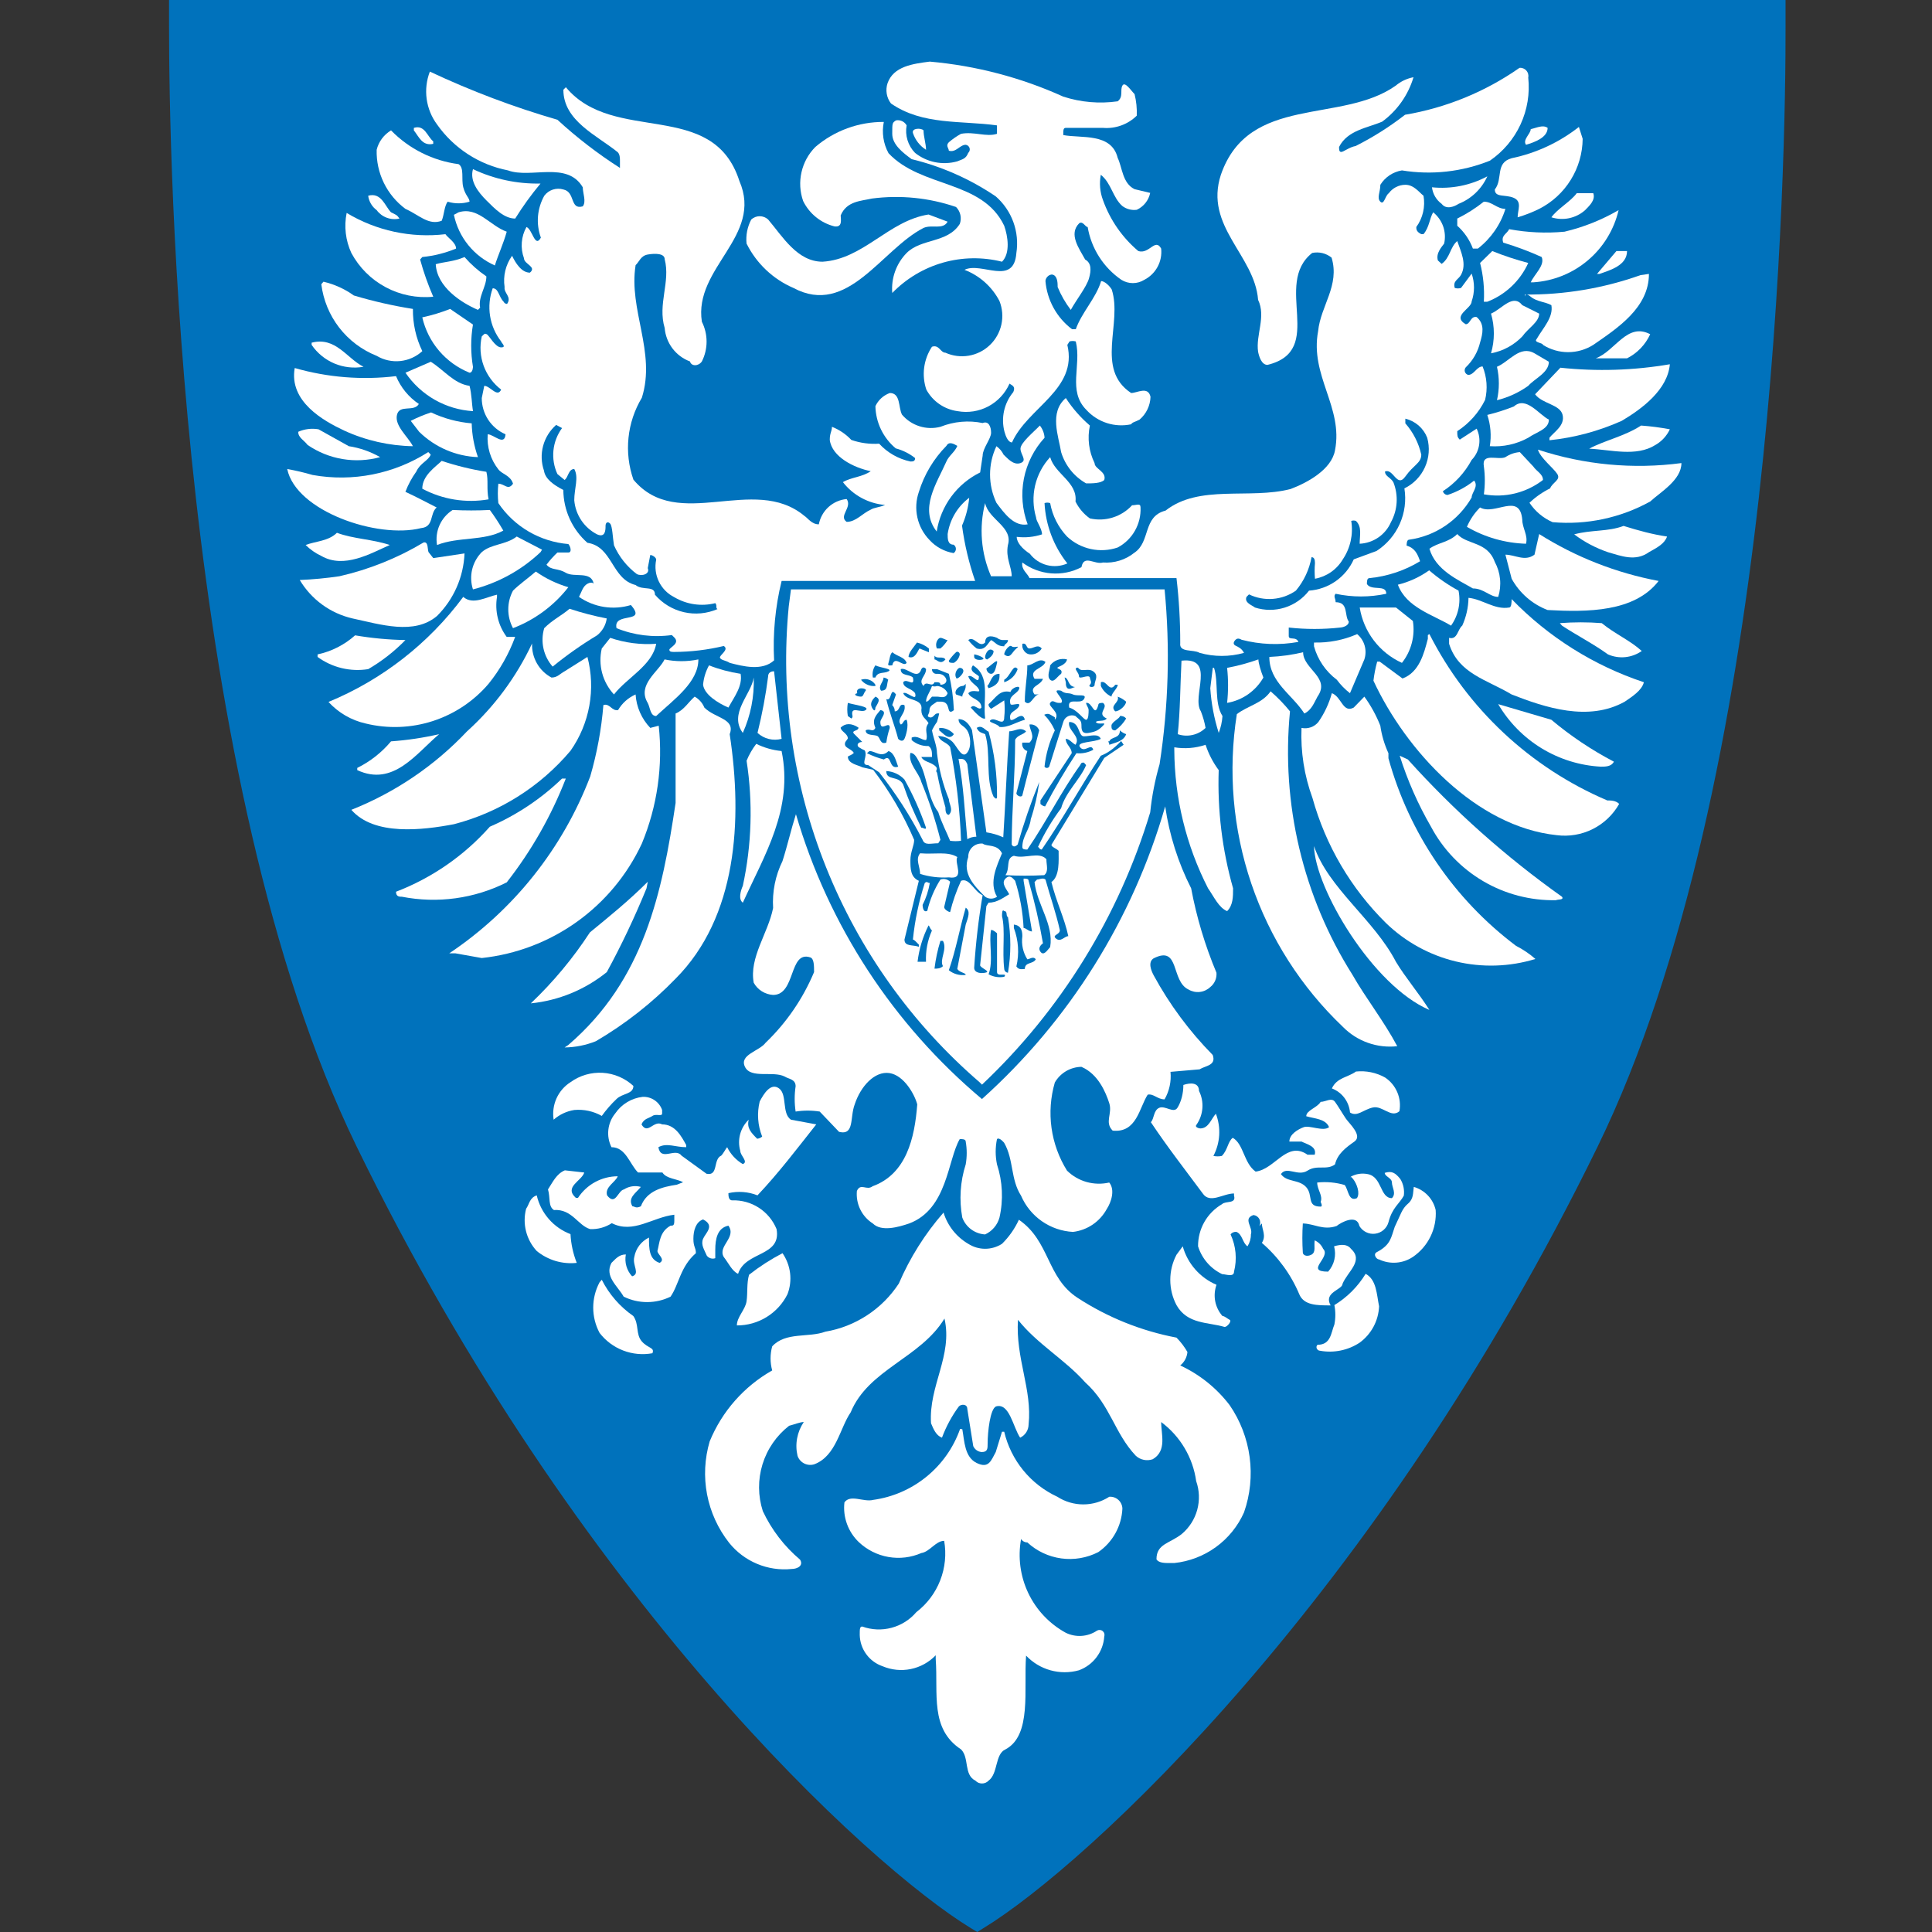 <svg width="80" height="80" viewBox="0 0 80 80" fill="none" xmlns="http://www.w3.org/2000/svg">
<rect x="0" y="0" width="80" height="80" fill="#333333" stroke="none"/>
<path d="M73.936 1.049V0H7C7 0 7 0.375 7 1.049C7 6.512 7.375 32.303 14.768 47.477C23.909 66.224 35.963 77.255 40.209 79.845L40.468 80L40.714 79.845C44.974 77.255 57.028 66.16 66.155 47.477C73.561 32.303 73.949 6.512 73.936 1.049Z" fill="#0072BC"/>
<path d="M44.028 4.001C44.754 4.236 45.525 4.303 46.281 4.195C46.527 4.001 46.371 3.742 46.475 3.547C46.579 3.353 46.825 3.742 46.98 3.897C47.053 4.189 47.083 4.49 47.071 4.79C46.888 4.97 46.668 5.108 46.426 5.195C46.185 5.282 45.928 5.316 45.672 5.295H44.132C44.028 5.295 44.028 5.386 44.028 5.593C44.779 5.736 46.022 5.49 46.281 6.538C46.475 6.94 46.475 7.587 46.98 7.833L47.627 7.988C47.595 8.14 47.528 8.282 47.432 8.404C47.335 8.525 47.212 8.622 47.071 8.687C46.859 8.715 46.646 8.66 46.475 8.532C46.074 8.183 46.022 7.587 45.582 7.237C45.515 7.589 45.546 7.952 45.672 8.286C45.965 9.106 46.47 9.835 47.135 10.396C47.589 10.539 47.834 9.84 48.081 10.293C48.109 10.554 48.058 10.818 47.933 11.049C47.808 11.28 47.616 11.468 47.381 11.588C47.24 11.676 47.076 11.723 46.909 11.723C46.742 11.723 46.578 11.676 46.436 11.588C46.068 11.336 45.754 11.012 45.514 10.636C45.274 10.26 45.112 9.84 45.038 9.4C44.934 9.4 44.844 9.141 44.688 9.244C44.235 9.697 44.688 10.293 44.934 10.746C45.193 10.889 45.193 11.186 45.09 11.536C44.986 11.885 44.585 12.39 44.339 12.831C44.117 12.541 43.934 12.223 43.795 11.885C43.795 11.743 43.795 11.484 43.64 11.393C43.484 11.303 43.29 11.484 43.29 11.639C43.323 12.03 43.439 12.41 43.628 12.753C43.818 13.097 44.078 13.397 44.391 13.633H44.546C44.792 12.934 45.388 12.339 45.595 11.639C45.737 11.639 45.944 11.834 46.035 11.989C46.488 13.387 45.336 15.278 46.838 16.274C47.084 16.274 47.537 15.977 47.64 16.43C47.635 16.61 47.592 16.788 47.514 16.95C47.436 17.113 47.324 17.258 47.187 17.375C46.993 17.479 46.889 17.479 46.838 17.569C46.504 17.64 46.157 17.622 45.833 17.518C45.508 17.413 45.216 17.226 44.986 16.974C44.196 16.184 44.792 15.135 44.546 14.138C44.461 14.114 44.372 14.114 44.287 14.138L44.196 14.281C44.637 16.132 42.552 16.87 41.905 18.32C41.749 18.32 41.646 18.074 41.594 17.88C41.519 17.597 41.513 17.3 41.576 17.014C41.639 16.728 41.77 16.461 41.957 16.236C42.047 16.029 41.957 15.977 41.801 15.886C41.623 16.289 41.313 16.621 40.924 16.828C40.534 17.034 40.086 17.104 39.652 17.025C39.381 16.989 39.123 16.889 38.898 16.734C38.673 16.579 38.487 16.372 38.357 16.132C38.258 15.838 38.228 15.526 38.268 15.218C38.309 14.911 38.419 14.617 38.59 14.358C38.888 14.255 38.94 14.604 39.147 14.604C39.45 14.741 39.787 14.784 40.115 14.728C40.442 14.672 40.746 14.52 40.986 14.29C41.227 14.061 41.393 13.765 41.465 13.44C41.536 13.116 41.509 12.777 41.387 12.468C41.079 11.873 40.563 11.412 39.937 11.173C40.636 10.824 41.983 11.873 42.086 10.474C42.152 10.043 42.109 9.602 41.96 9.193C41.81 8.783 41.56 8.418 41.231 8.131C40.172 7.413 38.992 6.892 37.749 6.59C37.399 6.331 36.946 5.995 36.946 5.541C36.946 5.088 36.946 5.088 37.101 4.985C37.187 4.968 37.276 4.98 37.355 5.017C37.434 5.054 37.499 5.115 37.542 5.192C37.504 5.396 37.517 5.606 37.578 5.804C37.638 6.002 37.746 6.183 37.891 6.331C38.134 6.524 38.419 6.656 38.723 6.717C39.027 6.777 39.341 6.765 39.639 6.681C39.846 6.59 39.989 6.59 40.092 6.331C40.12 6.306 40.139 6.274 40.149 6.239C40.159 6.203 40.159 6.165 40.148 6.13C40.137 6.094 40.116 6.063 40.088 6.039C40.06 6.015 40.025 6 39.989 5.995C39.743 5.995 39.587 6.331 39.289 6.24C39.289 6.137 39.147 6.033 39.289 5.891C39.445 5.757 39.614 5.64 39.794 5.541C40.338 5.438 40.843 5.684 41.283 5.541C41.283 5.541 41.283 5.244 41.283 5.192C39.794 4.985 38.202 5.192 36.894 4.285C36.803 4.168 36.743 4.029 36.718 3.883C36.693 3.736 36.705 3.585 36.752 3.444C36.998 2.745 37.801 2.641 38.5 2.551C40.411 2.72 42.28 3.21 44.028 4.001Z" fill="white"/>
<path d="M63.281 3.211C63.353 3.875 63.242 4.547 62.962 5.153C62.681 5.76 62.241 6.279 61.689 6.655C60.535 7.117 59.277 7.256 58.051 7.056C57.868 7.086 57.694 7.154 57.539 7.257C57.385 7.36 57.255 7.494 57.157 7.652C57.157 7.95 57.002 8.196 57.157 8.351C57.313 8.506 57.352 8.105 57.507 8.001C57.586 7.893 57.689 7.806 57.808 7.745C57.928 7.684 58.059 7.652 58.193 7.652C58.543 7.652 58.75 7.95 58.944 8.105C58.984 8.33 58.978 8.56 58.927 8.783C58.876 9.005 58.781 9.215 58.646 9.4C58.646 9.49 58.646 9.594 58.853 9.697H58.944C59.19 9.4 59.19 9.05 59.345 8.791C59.535 8.943 59.677 9.145 59.758 9.373C59.838 9.602 59.852 9.849 59.799 10.086C59.695 10.228 59.449 10.487 59.54 10.785L59.695 10.927C60.045 10.681 60.045 10.228 60.342 9.982C60.498 10.435 60.744 10.927 60.498 11.38C60.394 11.575 60.148 11.627 60.239 11.924C60.323 11.949 60.413 11.949 60.498 11.924L60.938 11.329C61.067 11.702 61.067 12.108 60.938 12.481C60.938 12.779 60.096 13.077 60.692 13.426C60.886 13.426 60.886 13.077 61.145 13.128C61.495 13.426 61.391 13.828 61.288 14.177C61.194 14.573 60.987 14.933 60.692 15.213C60.671 15.238 60.657 15.268 60.652 15.3C60.646 15.332 60.648 15.366 60.658 15.397C60.669 15.428 60.687 15.455 60.711 15.478C60.735 15.5 60.764 15.516 60.795 15.524C61.041 15.524 61.145 15.174 61.391 15.174C61.57 15.614 61.606 16.098 61.495 16.559C61.234 17.087 60.836 17.534 60.342 17.854C60.342 18.048 60.342 18.1 60.446 18.204L61.145 17.75C61.248 17.961 61.283 18.199 61.246 18.431C61.209 18.662 61.102 18.877 60.938 19.045C60.656 19.57 60.247 20.016 59.747 20.34C59.758 20.383 59.783 20.422 59.818 20.45C59.853 20.478 59.896 20.494 59.941 20.495C60.34 20.364 60.713 20.163 61.041 19.9C61.236 20.146 60.938 20.392 60.938 20.599C60.668 21.069 60.295 21.47 59.846 21.773C59.397 22.076 58.885 22.272 58.349 22.347C58.245 22.347 58.245 22.541 58.245 22.593C58.594 22.696 58.698 22.942 58.802 23.24C58.164 23.628 57.447 23.866 56.704 23.939C56.601 23.939 56.601 24.082 56.601 24.185C56.795 24.483 57.403 24.185 57.403 24.587C56.712 24.735 55.997 24.735 55.306 24.587C55.202 24.69 55.306 24.781 55.306 24.936C55.85 24.936 55.656 25.48 55.85 25.739C55.85 25.933 55.552 25.985 55.5 25.985C54.79 26.063 54.074 26.063 53.364 25.985C53.364 25.985 53.364 26.14 53.364 26.334C53.364 26.529 53.662 26.334 53.765 26.58C52.983 26.723 52.178 26.692 51.409 26.49C51.409 26.49 51.266 26.386 51.163 26.49C51.059 26.593 51.059 26.684 51.163 26.736C51.266 26.788 51.409 26.839 51.512 27.034C50.911 27.202 50.275 27.202 49.674 27.034C49.415 26.878 48.819 27.034 48.871 26.632C48.873 25.732 48.821 24.833 48.716 23.939H42.631C42.54 23.732 42.281 23.59 42.333 23.292C42.681 23.552 43.096 23.707 43.528 23.742C43.961 23.776 44.395 23.688 44.78 23.486C44.883 22.942 45.324 23.395 45.673 23.292C46.14 23.326 46.603 23.183 46.968 22.89C47.654 22.437 47.305 21.389 48.263 21.143C49.661 20.042 51.745 20.689 53.441 20.249C54.128 19.99 55.138 19.447 55.28 18.644C55.63 16.857 54.231 15.562 54.581 13.711C54.684 12.662 55.487 11.821 55.138 10.668C55.027 10.578 54.897 10.514 54.758 10.48C54.619 10.447 54.475 10.445 54.335 10.474C52.691 11.769 54.931 14.514 52.483 15.109C52.237 15.109 52.134 14.76 52.095 14.566C51.992 13.866 52.432 13.115 52.095 12.416C51.953 10.565 49.855 9.374 50.554 7.237C51.707 3.897 55.539 5.14 57.792 3.548C58.004 3.369 58.258 3.249 58.53 3.198C58.31 3.935 57.855 4.581 57.235 5.036C56.639 5.295 55.798 5.386 55.448 6.085C55.448 6.189 55.448 6.292 55.539 6.292C55.63 6.292 55.889 6.085 56.135 6.046C56.857 5.682 57.542 5.249 58.18 4.752C59.884 4.464 61.503 3.8 62.919 2.81C62.971 2.804 63.024 2.812 63.073 2.831C63.122 2.85 63.166 2.88 63.201 2.919C63.236 2.958 63.262 3.005 63.276 3.055C63.29 3.106 63.292 3.159 63.281 3.211Z" fill="white"/>
<path d="M23.082 4.959C23.885 5.698 24.752 6.365 25.671 6.953C25.671 6.953 25.671 6.745 25.671 6.655C25.671 6.564 25.671 6.396 25.581 6.305C24.726 5.606 23.328 5.011 23.328 3.716L23.431 3.612C25.425 6.007 29.517 4.065 30.617 7.496C31.614 9.788 28.714 11.083 29.063 13.323C29.191 13.578 29.258 13.859 29.258 14.145C29.258 14.43 29.191 14.712 29.063 14.967C28.921 15.174 28.623 15.174 28.571 14.967C28.283 14.86 28.031 14.672 27.845 14.427C27.66 14.181 27.548 13.888 27.523 13.582C27.225 12.585 27.769 11.678 27.523 10.733C27.523 10.487 27.121 10.487 26.824 10.539C26.526 10.591 26.474 10.837 26.319 10.979C26.021 12.831 27.173 14.578 26.578 16.469C26.274 16.974 26.085 17.54 26.025 18.126C25.964 18.712 26.034 19.304 26.228 19.861C28.067 22.062 31.213 19.615 33.31 21.363C33.453 21.453 33.608 21.712 33.906 21.712C33.958 21.436 34.099 21.184 34.306 20.995C34.514 20.806 34.778 20.69 35.058 20.664C35.304 21.013 34.708 21.363 35.058 21.609C35.446 21.609 35.705 21.259 36.055 21.104C36.197 21.013 36.404 21.013 36.65 20.91C36.309 20.881 35.978 20.783 35.677 20.62C35.377 20.458 35.113 20.234 34.903 19.964C35.252 19.757 35.705 19.757 36.055 19.511C35.356 19.369 34.449 18.916 34.359 18.217C34.359 17.919 34.449 17.867 34.449 17.673C34.754 17.792 35.028 17.978 35.252 18.217C35.622 18.345 36.014 18.398 36.404 18.372C36.749 18.747 37.201 19.005 37.699 19.11C37.79 19.11 37.893 19.11 37.893 18.968C37.656 18.78 37.383 18.644 37.091 18.566C36.834 18.352 36.626 18.085 36.48 17.783C36.335 17.482 36.256 17.153 36.249 16.818C36.307 16.693 36.39 16.58 36.492 16.487C36.595 16.393 36.714 16.321 36.845 16.274C37.298 16.274 37.194 16.87 37.349 17.168C37.54 17.394 37.791 17.561 38.073 17.65C38.355 17.74 38.656 17.747 38.942 17.673C39.497 17.451 40.105 17.396 40.69 17.517C40.936 17.414 41.039 17.673 41.039 17.919C41.039 18.165 40.69 18.566 40.69 18.864L40.586 19.563C40.112 19.796 39.7 20.14 39.387 20.566C39.074 20.992 38.868 21.488 38.787 22.01C38.049 21.065 38.787 20.016 39.188 19.11C39.292 18.864 39.538 18.721 39.641 18.463C39.486 18.372 39.292 18.268 39.188 18.463C38.661 18.997 38.271 19.649 38.049 20.366C37.93 20.706 37.908 21.073 37.986 21.425C38.063 21.777 38.238 22.101 38.489 22.36C38.751 22.647 39.102 22.838 39.486 22.903C39.515 22.885 39.539 22.859 39.556 22.828C39.573 22.798 39.582 22.764 39.582 22.729C39.582 22.694 39.573 22.66 39.556 22.629C39.539 22.598 39.515 22.573 39.486 22.554C39.24 22.554 39.24 22.308 39.24 22.114C39.329 21.515 39.65 20.976 40.133 20.612C40.096 21.009 39.995 21.398 39.835 21.764C39.939 22.544 40.121 23.312 40.379 24.056H32.365C32.101 25.131 31.996 26.239 32.054 27.344C31.562 27.797 30.759 27.59 30.216 27.448C30.06 27.344 29.866 27.344 29.814 27.241C29.763 27.137 30.216 26.904 29.97 26.749C29.3 26.909 28.613 26.992 27.924 26.995C27.82 26.995 27.717 26.995 27.717 26.904C27.717 26.813 28.17 26.645 27.924 26.399L27.82 26.296C27.045 26.404 26.254 26.306 25.529 26.011C25.373 25.312 26.824 25.855 26.124 25.053C25.764 25.162 25.383 25.189 25.011 25.131C24.639 25.072 24.285 24.93 23.975 24.716C24.079 24.522 24.131 24.276 24.325 24.172C24.519 24.069 24.584 24.172 24.584 24.172C24.48 23.628 23.781 23.926 23.431 23.719C23.082 23.512 22.836 23.628 22.629 23.383C22.765 23.202 22.917 23.033 23.082 22.878C23.276 22.878 23.38 22.878 23.535 22.878C23.69 22.878 23.626 22.631 23.535 22.528C22.956 22.48 22.394 22.303 21.892 22.01C21.39 21.716 20.96 21.314 20.635 20.832C20.607 20.565 20.607 20.296 20.635 20.029C20.894 20.029 21.036 20.327 21.243 20.029C21.14 19.68 20.79 19.641 20.635 19.434C20.311 19.023 20.154 18.505 20.195 17.983C20.441 17.983 20.894 18.488 20.933 17.983C20.64 17.857 20.39 17.647 20.215 17.38C20.041 17.113 19.948 16.801 19.949 16.482L20.052 15.977C20.298 15.977 20.596 16.482 20.751 16.132C20.422 15.88 20.171 15.539 20.028 15.149C19.886 14.759 19.858 14.336 19.949 13.931C20.052 13.841 20.052 13.789 20.156 13.841C20.259 13.892 20.505 14.384 20.751 14.384C20.997 14.384 20.751 14.19 20.751 14.138C20.512 13.831 20.354 13.468 20.293 13.083C20.232 12.698 20.269 12.304 20.402 11.937C20.648 11.937 20.648 12.287 20.855 12.494C20.867 12.521 20.887 12.544 20.913 12.56C20.938 12.576 20.967 12.585 20.997 12.585C21.204 12.287 20.855 12.144 20.894 11.885C20.825 11.43 20.937 10.966 21.204 10.591C21.347 10.889 21.593 11.29 21.942 11.29C22.24 11.044 21.697 10.94 21.697 10.694C21.619 10.484 21.589 10.259 21.607 10.036C21.624 9.812 21.69 9.595 21.8 9.4C22.046 9.49 22.15 10.293 22.396 9.84C22.293 9.557 22.253 9.256 22.277 8.957C22.302 8.657 22.391 8.367 22.538 8.105C22.627 7.986 22.751 7.897 22.892 7.851C23.034 7.805 23.186 7.803 23.328 7.846C23.833 7.95 23.587 8.7 24.131 8.545C24.286 8.351 24.131 8.001 24.131 7.755C23.483 6.655 21.981 7.406 21.036 7.056C19.848 6.825 18.794 6.143 18.097 5.153C17.867 4.843 17.72 4.48 17.667 4.097C17.615 3.715 17.661 3.325 17.799 2.965C19.505 3.767 21.271 4.434 23.082 4.959Z" fill="white"/>
<path d="M36.597 5.049C36.507 5.49 36.576 5.949 36.792 6.344C38.151 7.794 40.676 7.445 41.582 9.348C41.737 9.788 41.841 10.487 41.491 10.837C40.687 10.635 39.843 10.648 39.046 10.875C38.248 11.103 37.524 11.536 36.947 12.131C36.921 11.829 36.961 11.524 37.064 11.238C37.166 10.952 37.33 10.691 37.543 10.474C38.151 9.866 39.239 10.073 39.744 9.27C39.786 9.151 39.794 9.022 39.767 8.898C39.739 8.775 39.677 8.661 39.588 8.571C38.47 8.187 37.278 8.068 36.105 8.221C35.652 8.325 35.057 8.325 34.811 8.921C34.811 9.076 34.901 9.425 34.552 9.374C34.273 9.303 34.012 9.173 33.789 8.992C33.565 8.811 33.384 8.583 33.257 8.325C33.122 7.942 33.098 7.529 33.188 7.133C33.277 6.736 33.476 6.373 33.762 6.085C34.552 5.41 35.559 5.043 36.597 5.049Z" fill="white"/>
<path d="M64.084 5.295C64.084 5.697 63.54 5.891 63.19 5.995C63.035 5.787 63.384 5.541 63.384 5.347C63.63 5.295 63.889 5.153 64.084 5.295Z" fill="white"/>
<path d="M17.939 5.852V5.956C17.486 6.059 17.344 5.658 17.137 5.399V5.295C17.59 5.153 17.693 5.658 17.939 5.852Z" fill="white"/>
<path d="M38.242 5.399C38.242 5.658 38.345 5.956 38.345 6.202C38.087 6.04 37.895 5.792 37.801 5.503C37.75 5.295 38.151 5.295 38.242 5.399Z" fill="white"/>
<path d="M65.535 5.748C65.529 6.35 65.358 6.939 65.04 7.45C64.723 7.962 64.272 8.376 63.735 8.649C63.448 8.791 63.149 8.908 62.842 8.998C62.842 8.7 63.036 8.351 62.686 8.195C62.337 8.04 61.897 8.195 61.897 7.846C62.246 7.406 61.897 6.745 62.596 6.551C63.611 6.34 64.564 5.897 65.379 5.256L65.535 5.748Z" fill="white"/>
<path d="M18.989 6.797C19.235 6.953 19.092 7.406 19.183 7.755C19.274 8.105 19.442 8.196 19.442 8.351C19.147 8.442 18.831 8.442 18.536 8.351C18.393 8.545 18.393 8.895 18.29 9.141C17.746 9.348 17.345 8.895 16.788 8.649C16.407 8.366 16.101 7.997 15.893 7.571C15.686 7.145 15.584 6.675 15.597 6.202C15.638 6.035 15.712 5.878 15.814 5.741C15.916 5.603 16.045 5.487 16.192 5.399C16.941 6.166 17.926 6.658 18.989 6.797Z" fill="white"/>
<path d="M22.382 7.6C21.999 8.058 21.648 8.543 21.333 9.05C20.88 9.05 20.492 8.649 20.142 8.299C19.793 7.949 19.443 7.496 19.585 7.004C20.459 7.417 21.416 7.621 22.382 7.6Z" fill="white"/>
<path d="M61.587 7.302C61.353 7.823 60.926 8.231 60.395 8.441C60.24 8.545 59.891 8.7 59.696 8.441C59.586 8.361 59.493 8.258 59.424 8.14C59.355 8.022 59.311 7.891 59.295 7.755C60.087 7.836 60.885 7.678 61.587 7.302Z" fill="white"/>
<path d="M65.975 8.001C66.079 8.299 65.781 8.545 65.638 8.7C65.451 8.867 65.224 8.981 64.979 9.034C64.734 9.086 64.479 9.074 64.24 8.998C64.486 8.649 65.03 8.351 65.289 8.001H65.975Z" fill="white"/>
<path d="M16.191 8.791C16.398 8.895 16.437 8.895 16.541 9.05C16.366 9.09 16.184 9.078 16.016 9.016C15.848 8.954 15.702 8.844 15.596 8.7C15.5 8.63 15.42 8.541 15.36 8.438C15.3 8.336 15.261 8.223 15.246 8.105C15.79 7.949 15.945 8.545 16.191 8.791Z" fill="white"/>
<path d="M62.336 8.649C62.134 9.301 61.736 9.875 61.196 10.293H60.989C60.853 9.93 60.631 9.605 60.342 9.348V9.05C60.733 8.857 61.101 8.622 61.442 8.351C61.792 8.351 61.986 8.649 62.336 8.649Z" fill="white"/>
<path d="M67.023 8.7C66.833 9.512 66.387 10.242 65.75 10.78C65.114 11.319 64.321 11.638 63.489 11.691H63.385C63.54 11.342 63.981 10.992 63.838 10.643C63.321 10.409 62.789 10.21 62.246 10.047C62.142 9.749 62.388 9.697 62.492 9.49C63.247 9.63 64.018 9.665 64.783 9.594C65.57 9.408 66.325 9.107 67.023 8.7Z" fill="white"/>
<path d="M18.445 9.697C18.535 9.84 18.885 10.047 18.885 10.293C18.439 10.477 17.968 10.595 17.487 10.643L17.396 10.746C17.54 11.272 17.722 11.787 17.94 12.287C17.259 12.353 16.573 12.216 15.97 11.893C15.366 11.571 14.871 11.077 14.548 10.474C14.309 9.956 14.241 9.376 14.354 8.817C15.582 9.555 17.021 9.865 18.445 9.697Z" fill="white"/>
<path d="M20.983 9.594C20.841 10.099 20.633 10.539 20.491 10.992C20.062 10.802 19.684 10.513 19.389 10.148C19.094 9.784 18.891 9.354 18.795 8.895L18.989 8.791C19.792 8.545 20.284 9.348 20.983 9.594Z" fill="white"/>
<path d="M39.238 9.179C39.044 9.529 38.591 9.283 38.242 9.438C36.494 10.332 35.108 13.128 32.855 11.924C32.011 11.561 31.323 10.909 30.913 10.086C30.878 9.742 30.946 9.395 31.108 9.089C31.203 9.002 31.328 8.953 31.457 8.953C31.587 8.953 31.711 9.002 31.807 9.089C32.402 9.788 33.011 10.837 34.06 10.837C35.756 10.733 36.791 9.141 38.449 8.882L39.238 9.179Z" fill="white"/>
<path d="M63.281 10.889C62.948 11.626 62.339 12.202 61.585 12.494H61.443C61.473 11.954 61.421 11.413 61.287 10.889L61.792 10.396C62.278 10.592 62.775 10.756 63.281 10.889Z" fill="white"/>
<path d="M67.372 10.396C67.372 10.992 66.673 11.186 66.233 11.342H66.129L66.932 10.396H67.372Z" fill="white"/>
<path d="M19.234 10.643C19.501 10.947 19.806 11.217 20.14 11.445C20.14 11.885 19.791 12.287 19.881 12.74L19.791 12.831C19.092 12.533 18.095 11.885 18.043 10.94C18.392 10.837 18.794 10.837 19.234 10.643Z" fill="white"/>
<path d="M68.279 11.342C68.279 12.74 66.984 13.582 65.974 14.281C65.662 14.477 65.301 14.582 64.932 14.582C64.563 14.582 64.202 14.477 63.89 14.281C63.89 14.19 63.488 14.19 63.631 14.035C63.89 13.582 64.33 13.141 64.239 12.636C63.98 12.494 63.631 12.494 63.385 12.287C63.139 12.08 63.139 12.287 63.139 12.287V12.196C64.77 12.211 66.391 11.939 67.929 11.393L68.279 11.342Z" fill="white"/>
<path d="M14.651 12.235C15.453 12.475 16.271 12.661 17.098 12.792C17.09 13.397 17.223 13.995 17.487 14.54C17.234 14.771 16.914 14.915 16.574 14.95C16.233 14.985 15.89 14.909 15.596 14.734C14.984 14.49 14.448 14.087 14.044 13.565C13.641 13.043 13.386 12.423 13.305 11.769L13.395 11.665C13.847 11.771 14.274 11.964 14.651 12.235Z" fill="white"/>
<path d="M63.734 12.986C63.734 13.335 63.281 13.582 63.035 13.931C62.686 14.293 62.234 14.537 61.74 14.63C61.896 14.093 61.896 13.523 61.74 12.986C62.193 12.792 62.647 12.144 63.035 12.636L63.734 12.986Z" fill="white"/>
<path d="M19.584 13.439C19.487 14.018 19.487 14.608 19.584 15.187C19.584 15.187 19.584 15.433 19.441 15.433C18.955 15.237 18.523 14.926 18.182 14.527C17.842 14.128 17.603 13.653 17.486 13.141C17.88 13.057 18.265 12.94 18.639 12.792L19.584 13.439Z" fill="white"/>
<path d="M68.331 13.84C68.134 14.272 67.796 14.624 67.373 14.837H66.078C66.881 14.54 67.373 13.335 68.331 13.84Z" fill="white"/>
<path d="M15.053 15.187C14.646 15.259 14.226 15.211 13.845 15.051C13.464 14.89 13.137 14.623 12.904 14.281V14.19C13.901 13.931 14.354 14.837 15.053 15.187Z" fill="white"/>
<path d="M64.135 14.98C64.135 15.433 63.54 15.679 63.281 15.977C62.891 16.255 62.452 16.457 61.986 16.572C62.09 16.116 62.09 15.643 61.986 15.187C62.491 14.98 62.931 14.281 63.54 14.63L64.135 14.98Z" fill="white"/>
<path d="M19.443 15.977C19.534 16.326 19.534 16.728 19.586 17.025C19.029 16.991 18.487 16.83 18.002 16.554C17.518 16.278 17.103 15.894 16.789 15.433L17.838 14.98C18.395 15.329 18.796 15.886 19.443 15.977Z" fill="white"/>
<path d="M69.145 15.083C69.054 16.132 68.005 16.922 67.151 17.427C66.203 17.851 65.193 18.122 64.16 18.23V18.126C64.354 17.88 64.807 17.621 64.704 17.181C64.6 16.741 63.862 16.728 63.565 16.326L64.613 15.226C66.123 15.387 67.648 15.339 69.145 15.083Z" fill="white"/>
<path d="M16.399 15.575C16.594 16.044 16.922 16.444 17.344 16.728C17.137 17.077 16.541 16.728 16.437 17.181C16.334 17.634 16.89 18.074 17.098 18.476C16.114 18.46 15.143 18.239 14.249 17.828C13.395 17.427 11.958 16.624 12.204 15.239C13.565 15.63 14.992 15.745 16.399 15.575Z" fill="white"/>
<path d="M45.13 17.621C45.018 18.146 45.087 18.693 45.324 19.175C45.324 19.421 45.829 19.524 45.726 19.874C45.583 20.016 45.234 20.016 44.975 20.016C44.476 19.734 44.105 19.27 43.939 18.721C43.836 18.074 43.434 17.077 44.133 16.482C44.409 16.908 44.745 17.291 45.13 17.621Z" fill="white"/>
<path d="M64.136 17.375C64.136 17.776 63.632 17.88 63.282 18.126C62.796 18.393 62.243 18.514 61.69 18.475C61.761 18.042 61.725 17.598 61.586 17.181C61.96 17.09 62.328 16.973 62.686 16.831C63.191 16.378 63.735 17.181 64.136 17.375Z" fill="white"/>
<path d="M19.532 17.53C19.544 18.007 19.632 18.479 19.791 18.929C18.878 18.894 18.01 18.52 17.357 17.88L17.008 17.427C17.279 17.288 17.56 17.172 17.849 17.077C18.379 17.328 18.949 17.481 19.532 17.53Z" fill="white"/>
<path d="M59.098 18.126C59.21 18.531 59.177 18.962 59.004 19.345C58.832 19.728 58.531 20.039 58.153 20.223C58.233 20.72 58.167 21.23 57.962 21.69C57.758 22.15 57.424 22.54 57.001 22.813L56.056 23.162C55.893 23.525 55.635 23.837 55.309 24.065C54.983 24.293 54.601 24.429 54.204 24.457C53.948 24.789 53.595 25.035 53.194 25.16C52.794 25.285 52.364 25.284 51.964 25.156C51.861 25.066 51.511 24.962 51.615 24.716L51.718 24.612C52.027 24.761 52.369 24.825 52.71 24.798C53.052 24.771 53.38 24.653 53.66 24.457C53.993 24.059 54.216 23.582 54.308 23.072C54.411 23.072 54.45 23.162 54.45 23.318C54.431 23.533 54.431 23.75 54.45 23.965C54.688 23.921 54.914 23.827 55.113 23.689C55.312 23.55 55.479 23.371 55.602 23.162C55.917 22.695 56.042 22.126 55.952 21.57C56.015 21.548 56.083 21.548 56.146 21.57C56.405 21.816 56.301 22.165 56.301 22.515C56.579 22.502 56.848 22.411 57.077 22.253C57.305 22.095 57.485 21.877 57.596 21.622C57.733 21.372 57.813 21.095 57.831 20.811C57.849 20.527 57.804 20.242 57.7 19.977C57.596 19.77 57.35 19.731 57.35 19.524C57.7 19.382 57.842 20.223 58.192 19.731C58.541 19.239 58.852 19.175 58.852 18.825C58.744 18.345 58.517 17.899 58.192 17.53V17.336C58.395 17.385 58.584 17.482 58.742 17.619C58.9 17.757 59.022 17.931 59.098 18.126Z" fill="#0072BC"/>
<path d="M23.274 17.725C23.075 17.995 22.951 18.315 22.917 18.65C22.883 18.984 22.939 19.322 23.08 19.628L23.378 19.874C23.534 19.77 23.533 19.421 23.779 19.421C23.974 19.77 23.779 20.223 23.779 20.715C23.804 21.012 23.904 21.297 24.069 21.544C24.234 21.79 24.46 21.991 24.725 22.127C25.074 22.282 25.074 21.932 25.074 21.777C25.074 21.622 25.178 21.583 25.268 21.686C25.359 21.79 25.372 22.282 25.424 22.58C25.632 23.051 25.958 23.461 26.369 23.771C26.576 23.874 26.926 23.771 26.822 23.525L26.926 22.981C27.016 22.981 27.172 23.085 27.172 23.175C27.107 23.481 27.146 23.799 27.282 24.08C27.418 24.361 27.643 24.59 27.922 24.729C28.433 25.031 29.043 25.12 29.619 24.975C29.709 25.078 29.619 25.169 29.709 25.221C29.27 25.411 28.783 25.456 28.317 25.349C27.851 25.241 27.431 24.988 27.12 24.625C27.12 24.224 26.615 24.47 26.317 24.224C25.32 23.978 25.372 22.631 24.323 22.476C24.012 22.202 23.763 21.866 23.591 21.489C23.419 21.112 23.329 20.703 23.326 20.288C22.925 20.081 22.575 19.835 22.524 19.485C22.411 19.156 22.399 18.8 22.489 18.464C22.579 18.127 22.767 17.825 23.029 17.595L23.274 17.725Z" fill="#0072BC"/>
<path d="M69.145 17.776C69.018 18.048 68.81 18.274 68.549 18.424C67.747 18.929 66.698 18.618 65.805 18.579C66.452 18.23 67.255 18.074 67.954 17.621C68.354 17.65 68.751 17.702 69.145 17.776Z" fill="white"/>
<path d="M43.253 18.126C42.817 18.601 42.521 19.188 42.397 19.82C42.274 20.453 42.328 21.108 42.553 21.712C41.997 21.816 41.595 21.272 41.259 20.819C41.086 20.453 40.996 20.052 40.996 19.647C40.996 19.242 41.086 18.842 41.259 18.476C41.386 18.565 41.488 18.685 41.556 18.825C41.712 18.968 41.958 19.278 42.256 19.175C42.553 19.071 42.256 18.825 42.256 18.579C42.256 18.333 42.812 17.88 43.058 17.621C43.174 17.765 43.242 17.942 43.253 18.126Z" fill="white"/>
<path d="M14.445 18.476C14.901 18.546 15.339 18.7 15.74 18.929C15.233 19.068 14.701 19.095 14.182 19.008C13.663 18.921 13.17 18.721 12.736 18.424C12.594 18.23 12.348 18.126 12.348 17.88C12.612 17.763 12.905 17.727 13.189 17.776L14.445 18.476Z" fill="white"/>
<path d="M69.624 19.175C69.624 19.874 68.77 20.366 68.33 20.767C67.098 21.448 65.692 21.745 64.29 21.622C63.9 21.452 63.568 21.173 63.332 20.819C63.584 20.578 63.873 20.377 64.186 20.223C64.29 19.964 64.64 19.874 64.484 19.628C64.329 19.382 63.785 18.968 63.682 18.618C65.595 19.249 67.627 19.44 69.624 19.175Z" fill="white"/>
<path d="M17.835 18.825C17.745 19.071 17.395 19.175 17.24 19.524C17.053 19.784 16.9 20.067 16.787 20.366C17.24 20.573 17.693 20.819 18.081 21.013C17.784 21.272 17.978 21.816 17.434 21.868C15.634 22.321 12.255 21.169 11.893 19.421C12.246 19.484 12.596 19.566 12.941 19.667C14.6 19.966 16.311 19.628 17.732 18.721C17.732 18.721 17.745 18.721 17.835 18.825Z" fill="white"/>
<path d="M63.49 19.317C63.632 19.524 63.891 19.628 63.891 19.874C63.548 20.139 63.152 20.329 62.731 20.432C62.309 20.534 61.871 20.547 61.444 20.469C61.496 20.087 61.496 19.699 61.444 19.317C61.34 18.721 62.039 19.071 62.337 18.929C62.514 18.808 62.72 18.737 62.933 18.721L63.49 19.317Z" fill="white"/>
<path d="M43.485 18.929C43.679 19.628 44.624 19.964 44.534 20.767C44.671 21.046 44.876 21.286 45.129 21.466C45.443 21.538 45.769 21.525 46.076 21.429C46.383 21.334 46.659 21.159 46.877 20.922C47.071 20.922 47.227 20.819 47.227 21.013C47.242 21.35 47.161 21.685 46.994 21.978C46.827 22.272 46.58 22.512 46.282 22.67C45.924 22.792 45.539 22.814 45.17 22.734C44.801 22.655 44.46 22.476 44.184 22.217C43.821 21.834 43.578 21.352 43.485 20.832C43.409 20.806 43.328 20.806 43.252 20.832C43.298 21.743 43.629 22.617 44.197 23.331C43.931 23.448 43.632 23.473 43.35 23.4C43.069 23.327 42.819 23.161 42.643 22.929C42.346 22.735 42.1 22.476 42.1 22.23C42.453 22.273 42.811 22.238 43.148 22.127C43.148 21.881 42.902 21.583 42.902 21.427C42.774 20.996 42.76 20.539 42.862 20.101C42.965 19.663 43.179 19.259 43.485 18.929Z" fill="white"/>
<path d="M20.14 19.537C20.231 19.887 20.14 20.236 20.231 20.677C19.293 20.84 18.327 20.685 17.486 20.236C17.486 19.68 18.043 19.33 18.289 19.084C18.893 19.285 19.512 19.437 20.14 19.537Z" fill="white"/>
<path d="M41.736 22.567C41.633 23.11 41.892 23.46 41.892 23.861H41.037C40.621 22.907 40.534 21.841 40.791 20.832C40.934 21.518 41.956 21.816 41.736 22.567Z" fill="white"/>
<path d="M63.034 21.518C63.034 21.868 63.28 22.165 63.189 22.515C62.328 22.489 61.487 22.249 60.742 21.816C60.87 21.515 61.054 21.243 61.286 21.013C61.895 21.363 62.93 20.366 63.034 21.518Z" fill="white"/>
<path d="M20.284 21.117C20.485 21.391 20.671 21.676 20.841 21.971C20.038 22.411 18.989 22.217 18.096 22.567C18.049 22.288 18.086 22.002 18.201 21.744C18.316 21.486 18.505 21.268 18.743 21.117C19.256 21.143 19.771 21.143 20.284 21.117Z" fill="white"/>
<path d="M69.029 22.217C68.925 22.515 68.627 22.67 68.278 22.865C67.721 23.266 67.126 23.02 66.582 22.865C66.08 22.694 65.608 22.445 65.184 22.127C65.883 21.932 66.582 22.023 67.229 21.777C67.851 21.971 68.42 22.127 69.029 22.217Z" fill="white"/>
<path d="M16.139 22.567C15.349 22.916 14.249 23.564 13.304 23.02C13.063 22.907 12.844 22.754 12.656 22.567C13.058 22.411 13.601 22.411 13.951 22.062C14.65 22.321 15.401 22.321 16.139 22.567Z" fill="white"/>
<path d="M61.895 23.266C62.015 23.486 62.089 23.727 62.113 23.977C62.138 24.226 62.112 24.477 62.038 24.716C61.688 24.716 61.442 24.366 60.989 24.366C60.394 24.017 59.448 23.616 59.19 22.722C59.539 22.463 59.992 22.463 60.342 22.114C60.743 22.567 61.585 22.411 61.895 23.266Z" fill="white"/>
<path d="M68.68 24.056C67.683 25.35 65.728 25.35 64.084 25.26C63.45 25.018 62.922 24.559 62.595 23.965L62.336 22.968C62.737 22.968 63.139 23.266 63.54 22.968L63.734 22.114C65.245 23.067 66.924 23.726 68.68 24.056Z" fill="white"/>
<path d="M22.381 22.864C21.595 23.607 20.632 24.137 19.584 24.405C19.498 24.14 19.486 23.856 19.55 23.584C19.614 23.313 19.751 23.064 19.947 22.864C20.348 22.515 20.944 22.567 21.397 22.217L22.445 22.761L22.381 22.864Z" fill="white"/>
<path d="M17.746 22.864L17.941 23.11L19.235 22.916C19.195 23.892 18.788 24.817 18.096 25.506C17.151 26.308 15.752 25.855 14.6 25.609C14.147 25.505 13.719 25.311 13.343 25.037C12.967 24.763 12.65 24.416 12.412 24.017C12.963 23.993 13.511 23.941 14.056 23.861C15.284 23.581 16.459 23.109 17.539 22.463C17.746 22.411 17.695 22.761 17.746 22.864Z" fill="white"/>
<path d="M60.395 24.457C60.445 24.707 60.443 24.965 60.39 25.214C60.336 25.464 60.232 25.7 60.084 25.907C59.333 25.454 58.232 25.156 57.883 24.211C58.348 24.097 58.788 23.895 59.178 23.616C59.552 23.939 59.96 24.221 60.395 24.457Z" fill="white"/>
<path d="M23.534 24.315C22.939 25.078 22.146 25.665 21.242 26.011C21.114 25.772 21.047 25.505 21.047 25.234C21.047 24.963 21.114 24.696 21.242 24.457C21.488 24.211 21.837 23.965 22.187 23.667C22.597 23.955 23.052 24.174 23.534 24.315Z" fill="white"/>
<path d="M20.58 24.716C20.532 25.005 20.543 25.301 20.612 25.586C20.68 25.87 20.806 26.138 20.981 26.373H21.331C21.073 27.076 20.701 27.733 20.23 28.315C19.618 29.033 18.817 29.567 17.919 29.858C17.021 30.148 16.059 30.183 15.142 29.959C14.55 29.826 14.012 29.514 13.602 29.066C15.822 28.149 17.751 26.645 19.182 24.716C19.583 25.066 20.14 24.716 20.58 24.625V24.716Z" fill="white"/>
<path d="M62.49 25.156C62.593 25.156 62.593 24.91 62.593 24.807C64.115 26.379 65.994 27.561 68.07 28.25C67.979 28.6 67.578 28.846 67.28 29.053C65.778 29.895 63.979 29.299 62.593 28.756C61.583 28.147 60.392 27.901 60.004 26.658C60.004 26.658 60.004 26.503 60.004 26.412C60.353 26.503 60.353 26.062 60.548 25.907C60.712 25.545 60.801 25.153 60.807 24.755C61.376 24.807 61.894 25.26 62.49 25.156Z" fill="white"/>
<path d="M58.504 25.713C58.553 26.018 58.538 26.329 58.459 26.628C58.382 26.927 58.242 27.206 58.051 27.448C57.593 27.24 57.193 26.922 56.888 26.522C56.583 26.122 56.382 25.653 56.303 25.156C56.846 25.156 57.351 25.156 57.805 25.156L58.504 25.713Z" fill="white"/>
<path d="M25.124 25.609C25.085 25.885 24.941 26.136 24.723 26.308C24.08 26.696 23.466 27.128 22.884 27.603C22.696 27.389 22.565 27.131 22.504 26.852C22.443 26.573 22.453 26.284 22.535 26.011C22.884 25.661 23.234 25.506 23.584 25.208C24.088 25.374 24.603 25.508 25.124 25.609Z" fill="white"/>
<path d="M66.325 25.803C66.882 26.257 67.477 26.503 67.982 26.956C67.781 27.097 67.546 27.185 67.301 27.21C67.057 27.235 66.809 27.196 66.584 27.098C65.975 26.658 65.289 26.308 64.68 25.907L64.59 25.803C65.167 25.758 65.747 25.758 66.325 25.803Z" fill="white"/>
<path d="M59.189 26.257C60.758 29.347 63.367 31.786 66.555 33.145C66.698 33.145 66.905 33.145 67.047 33.287C66.794 33.736 66.412 34.099 65.951 34.33C65.489 34.561 64.97 34.648 64.458 34.582C61.118 34.232 58.218 31.086 56.871 28.186C56.903 27.919 56.955 27.655 57.026 27.396H57.13L58.075 28.095C58.774 27.836 58.968 27.046 59.124 26.451V26.296L59.189 26.257Z" fill="white"/>
<path d="M56.495 27.305L55.899 28.704C55.693 28.544 55.51 28.357 55.355 28.147C54.895 27.803 54.563 27.316 54.41 26.762V26.606C55.024 26.622 55.634 26.503 56.197 26.257C56.346 26.382 56.454 26.548 56.507 26.735C56.56 26.922 56.556 27.121 56.495 27.305Z" fill="white"/>
<path d="M16.788 26.503C16.332 26.972 15.814 27.377 15.248 27.707C14.882 27.766 14.508 27.751 14.149 27.665C13.788 27.578 13.449 27.421 13.15 27.202V27.098C13.728 26.974 14.263 26.702 14.704 26.308C15.393 26.426 16.09 26.491 16.788 26.503Z" fill="white"/>
<path d="M27.171 26.658C27.016 27.551 25.967 28.056 25.423 28.756C25.19 28.504 25.021 28.199 24.933 27.867C24.845 27.535 24.84 27.187 24.918 26.852L25.268 26.412C25.879 26.62 26.526 26.704 27.171 26.658Z" fill="white"/>
<path d="M22.835 28.056C23.081 28.056 23.184 27.901 23.379 27.797L24.324 27.202C24.497 27.861 24.524 28.55 24.403 29.221C24.282 29.892 24.017 30.528 23.625 31.086C22.369 32.576 20.682 33.639 18.796 34.129C17.501 34.374 15.494 34.62 14.549 33.533C16.364 32.813 17.999 31.703 19.339 30.283C20.47 29.262 21.385 28.025 22.032 26.645C22.02 26.932 22.089 27.216 22.231 27.466C22.373 27.716 22.582 27.92 22.835 28.056Z" fill="white"/>
<path d="M53.959 27.008C53.959 27.707 55.111 28.056 54.554 28.846C54.412 29.105 54.308 29.403 54.011 29.545C53.506 28.756 52.56 28.25 52.56 27.202C53.032 27.182 53.5 27.117 53.959 27.008Z" fill="white"/>
<path d="M28.918 27.305C28.918 28.25 27.921 28.95 27.17 29.649C26.924 29.649 26.924 29.299 26.82 29.105C26.367 28.354 27.273 27.81 27.519 27.305C27.98 27.402 28.457 27.402 28.918 27.305Z" fill="white"/>
<path d="M52.314 28.056C52.157 28.331 51.94 28.567 51.681 28.749C51.421 28.93 51.125 29.052 50.812 29.105C50.864 28.623 50.864 28.137 50.812 27.655C51.252 27.572 51.685 27.455 52.107 27.305C52.107 27.448 52.211 27.797 52.314 28.056Z" fill="white"/>
<path d="M49.726 29.455C49.813 29.677 49.878 29.906 49.92 30.141C49.771 30.286 49.584 30.388 49.38 30.433C49.177 30.479 48.965 30.468 48.768 30.4C48.871 29.455 48.871 28.354 48.923 27.357C50.373 27.202 49.324 28.846 49.726 29.455Z" fill="white"/>
<path d="M30.667 27.901C30.758 28.406 30.408 28.846 30.162 29.299C29.709 29.105 29.165 28.756 29.113 28.354C29.138 28.072 29.222 27.799 29.359 27.551C29.781 27.716 30.22 27.833 30.667 27.901Z" fill="white"/>
<path d="M50.271 27.655C50.465 28.25 50.271 29.105 50.62 29.649C50.604 29.888 50.551 30.124 50.465 30.348C50.274 29.747 50.156 29.125 50.115 28.497L50.219 27.655H50.271Z" fill="white"/>
<path d="M32.364 30.594C32.191 30.641 32.008 30.642 31.834 30.599C31.66 30.556 31.499 30.47 31.367 30.348C31.559 29.576 31.706 28.794 31.807 28.005C31.807 27.797 32.014 27.797 32.053 27.797L32.364 30.594Z" fill="white"/>
<path d="M31.211 28.056C31.237 28.845 31.082 29.629 30.758 30.348C30.163 29.545 31.108 28.756 31.211 28.056Z" fill="white"/>
<path d="M53.416 29.455C53.042 33.279 53.953 37.12 56.005 40.369C56.549 41.327 57.3 42.272 57.857 43.321C57.445 43.367 57.028 43.318 56.638 43.179C56.248 43.04 55.894 42.814 55.604 42.518C53.879 40.877 52.578 38.841 51.814 36.586C51.049 34.33 50.844 31.923 51.215 29.571C51.668 29.221 52.264 29.131 52.613 28.626C52.904 28.878 53.173 29.156 53.416 29.455Z" fill="white"/>
<path d="M56.055 29.299L56.495 28.846C56.766 29.218 56.987 29.623 57.156 30.05C57.212 30.444 57.326 30.828 57.492 31.189V31.397C58.346 34.499 60.204 37.231 62.775 39.165C63.064 39.312 63.334 39.495 63.578 39.709C62.507 40.037 61.368 40.072 60.28 39.811C59.191 39.549 58.193 38.999 57.389 38.22C55.94 36.789 54.891 35.004 54.346 33.041C54.006 32.113 53.852 31.128 53.893 30.141C54.021 30.168 54.154 30.159 54.277 30.116C54.401 30.073 54.51 29.996 54.592 29.895C54.844 29.532 55.032 29.13 55.149 28.704C55.55 28.846 55.602 29.545 56.055 29.299Z" fill="white"/>
<path d="M26.318 28.756C26.352 29.274 26.567 29.765 26.927 30.141L27.276 30.05C27.456 31.71 27.216 33.389 26.577 34.931C25.974 36.225 25.047 37.341 23.885 38.172C22.724 39.002 21.368 39.518 19.948 39.67L18.86 39.476H18.602C21.26 37.697 23.301 35.136 24.441 32.148C24.721 31.184 24.903 30.195 24.985 29.196C25.243 29.105 25.334 29.455 25.593 29.403C25.761 29.116 26.014 28.89 26.318 28.756Z" fill="white"/>
<path d="M29.166 29.299C29.619 29.752 30.461 29.752 30.215 30.4C30.759 33.986 30.513 37.974 27.975 40.524C26.997 41.533 25.886 42.404 24.674 43.114C24.262 43.279 23.823 43.367 23.379 43.373L23.534 43.269C26.668 40.576 27.418 36.977 27.975 33.248V29.545C28.325 29.403 28.519 29.053 28.765 28.846C28.946 28.948 29.087 29.107 29.166 29.299Z" fill="white"/>
<path d="M64.238 29.804C65.036 30.474 65.904 31.056 66.828 31.539C66.724 31.746 66.478 31.746 66.284 31.746C65.417 31.699 64.576 31.437 63.835 30.986C63.094 30.534 62.476 29.905 62.037 29.157L64.238 29.804Z" fill="white"/>
<path d="M18.185 30.4C17.24 31.189 16.295 32.588 14.793 31.889V31.798C15.331 31.532 15.807 31.158 16.191 30.698C16.863 30.65 17.529 30.551 18.185 30.4Z" fill="white"/>
<path d="M32.364 31.099C32.856 33.494 31.665 35.384 30.759 37.378C30.564 37.236 30.668 36.886 30.759 36.679C31.128 34.977 31.181 33.221 30.914 31.5C31.016 31.251 31.151 31.015 31.315 30.801C31.644 30.963 31.999 31.064 32.364 31.099Z" fill="white"/>
<path d="M49.92 30.84C50.044 31.216 50.227 31.57 50.464 31.889C50.407 33.541 50.608 35.192 51.059 36.783C51.059 37.132 51.059 37.482 50.813 37.728C50.464 37.585 50.269 37.132 50.023 36.783C49.114 35.007 48.635 33.042 48.625 31.047V30.944C49.059 31.016 49.503 30.981 49.92 30.84Z" fill="white"/>
<path d="M58.296 31.448C60.208 33.572 62.348 35.478 64.678 37.132C64.782 37.275 64.484 37.236 64.433 37.275C63.372 37.296 62.327 37.023 61.413 36.486C60.499 35.948 59.751 35.168 59.254 34.232C58.716 33.303 58.282 32.317 57.959 31.293L58.296 31.448Z" fill="white"/>
<path d="M23.429 32.238C22.828 33.783 22.004 35.231 20.982 36.537C19.642 37.211 18.116 37.42 16.644 37.132C16.541 37.132 16.398 37.132 16.398 36.925C17.89 36.352 19.223 35.428 20.283 34.232C21.391 33.752 22.404 33.077 23.273 32.238H23.429Z" fill="white"/>
<path d="M49.323 36.783C49.547 37.982 49.899 39.154 50.371 40.278C50.381 40.391 50.362 40.505 50.317 40.609C50.272 40.713 50.202 40.804 50.112 40.874C49.995 40.985 49.844 41.056 49.683 41.074C49.522 41.093 49.359 41.059 49.219 40.977C48.468 40.628 48.87 39.126 47.769 39.683C47.523 39.838 47.666 40.188 47.769 40.382C48.426 41.592 49.25 42.703 50.216 43.684C50.371 44.124 49.918 44.124 49.672 44.279L48.468 44.383C48.506 44.779 48.42 45.177 48.222 45.522C47.925 45.522 47.769 45.276 47.523 45.328C47.173 45.871 47.07 46.92 46.073 46.817C45.724 46.467 46.073 46.117 45.931 45.677C45.788 45.237 45.477 44.473 44.778 44.175C44.555 44.179 44.336 44.241 44.143 44.354C43.95 44.468 43.79 44.629 43.678 44.823C43.501 45.433 43.454 46.073 43.541 46.702C43.628 47.331 43.847 47.935 44.183 48.474C44.409 48.696 44.688 48.858 44.994 48.944C45.299 49.029 45.621 49.037 45.931 48.966C46.177 49.264 46.021 49.769 45.827 50.066C45.686 50.324 45.486 50.544 45.243 50.709C44.999 50.873 44.72 50.977 44.429 51.011C43.966 50.986 43.52 50.832 43.14 50.567C42.76 50.302 42.462 49.935 42.279 49.51C41.839 48.824 41.982 48.021 41.58 47.322C41.58 47.322 41.386 47.076 41.283 47.166C41.211 47.512 41.211 47.869 41.283 48.215C41.516 48.926 41.552 49.686 41.386 50.416C41.344 50.569 41.269 50.711 41.166 50.831C41.063 50.952 40.935 51.049 40.791 51.115C40.582 51.103 40.382 51.03 40.214 50.906C40.046 50.782 39.918 50.612 39.846 50.416C39.712 49.682 39.76 48.926 39.988 48.215C40.043 47.902 40.043 47.583 39.988 47.27C39.988 47.166 39.846 47.166 39.742 47.166C39.237 48.021 39.237 50.066 37.645 50.662C37.191 50.817 36.492 51.011 36.143 50.662C35.919 50.52 35.739 50.319 35.623 50.082C35.506 49.844 35.458 49.579 35.482 49.315C35.638 48.966 35.884 49.315 36.13 49.121C37.528 48.616 37.877 47.127 37.981 45.729C37.877 45.328 37.437 44.525 36.829 44.434C36.22 44.344 35.638 44.978 35.392 45.729C35.184 46.273 35.392 47.024 34.744 46.868L33.942 46.027C33.611 45.975 33.275 45.975 32.945 46.027C32.893 45.679 32.893 45.326 32.945 44.978C32.945 44.68 32.647 44.68 32.492 44.577C32 44.331 31.093 44.68 30.847 44.175C30.601 43.67 31.443 43.528 31.702 43.178C32.564 42.351 33.247 41.355 33.709 40.252C33.709 39.993 33.709 39.696 33.553 39.644C32.66 39.346 32.958 41.198 32.013 41.198C31.847 41.188 31.687 41.136 31.546 41.048C31.406 40.96 31.29 40.838 31.21 40.693C31.016 39.644 31.805 38.647 32.013 37.598C31.972 36.928 32.106 36.259 32.401 35.656C32.608 35.009 32.751 34.362 32.958 33.714C34.306 38.319 36.986 42.423 40.661 45.509C44.277 42.262 46.907 38.062 48.248 33.391C48.419 34.572 48.782 35.718 49.323 36.783Z" fill="white"/>
<path d="M57.802 39.825C58.191 40.473 58.747 41.12 59.188 41.819C56.844 40.822 54.449 36.783 54.41 35.035C55.006 36.783 56.896 38.077 57.802 39.825Z" fill="white"/>
<path d="M26.771 36.783C26.287 37.969 25.738 39.127 25.127 40.252C24.226 40.981 23.133 41.431 21.98 41.547C22.907 40.666 23.729 39.679 24.427 38.608C25.23 37.948 26.02 37.313 26.823 36.511L26.771 36.783Z" fill="white"/>
<path d="M26.227 44.965C26.227 45.315 25.774 45.263 25.528 45.509C25.303 45.722 25.099 45.956 24.919 46.208C24.573 46.013 24.176 45.927 23.78 45.962C23.463 46.012 23.167 46.151 22.925 46.364C22.878 46.065 22.919 45.758 23.043 45.482C23.167 45.206 23.369 44.972 23.625 44.81C24.01 44.531 24.479 44.395 24.953 44.423C25.428 44.451 25.878 44.643 26.227 44.965Z" fill="white"/>
<path d="M55.901 46.066C55.882 45.846 55.801 45.636 55.669 45.46C55.536 45.283 55.356 45.148 55.15 45.069C55.358 44.616 55.811 44.616 56.147 44.37C56.564 44.326 56.985 44.412 57.351 44.616C57.576 44.765 57.752 44.977 57.858 45.226C57.964 45.474 57.995 45.748 57.947 46.014C57.597 46.312 57.248 45.768 56.846 45.859C56.445 45.949 56.199 46.26 55.901 46.066Z" fill="white"/>
<path d="M57.494 50.61C57.459 50.734 57.388 50.846 57.29 50.93C57.192 51.015 57.072 51.068 56.943 51.085C56.815 51.102 56.685 51.08 56.569 51.023C56.453 50.967 56.356 50.877 56.29 50.766C56.186 50.261 55.539 50.61 55.345 50.766C54.788 50.96 54.4 50.662 53.947 50.662C53.921 51.063 53.921 51.465 53.947 51.866C53.947 51.957 54.089 52.06 54.296 51.957C54.503 51.853 54.4 51.607 54.439 51.361C54.594 51.43 54.719 51.555 54.788 51.711C55.138 52.06 53.998 52.656 54.995 52.656C55.121 52.515 55.209 52.346 55.252 52.163C55.295 51.98 55.291 51.788 55.241 51.607C55.539 51.516 55.798 51.516 55.94 51.711C56.484 52.203 55.798 52.656 55.591 53.161C55.591 53.407 54.788 53.51 55.099 54.054C54.542 54.054 53.998 54.054 53.804 53.601C53.459 52.778 52.927 52.047 52.251 51.465C52.445 51.167 52.251 50.908 52.251 50.662L52.147 50.766C52.17 50.72 52.183 50.67 52.182 50.619C52.182 50.568 52.169 50.518 52.145 50.473C52.12 50.429 52.085 50.391 52.043 50.362C52 50.334 51.952 50.317 51.901 50.312C51.448 50.468 51.901 50.817 51.797 51.115C51.799 51.289 51.749 51.461 51.655 51.607C51.448 51.465 51.448 51.115 51.202 51.011C51.155 51.005 51.108 51.011 51.064 51.029C51.021 51.047 50.983 51.077 50.956 51.115C51.179 51.597 51.23 52.141 51.098 52.656C51.098 52.902 50.749 52.759 50.606 52.759C50.37 52.646 50.159 52.486 49.987 52.287C49.816 52.089 49.687 51.857 49.609 51.607C49.606 51.254 49.696 50.905 49.871 50.598C50.046 50.291 50.3 50.036 50.606 49.859C50.749 49.717 51.202 49.859 51.098 49.51V49.419C50.645 49.419 50.101 49.859 49.803 49.419C49.104 48.474 48.353 47.516 47.654 46.467C47.797 46.325 47.758 45.975 48.004 45.871C48.25 45.768 48.599 46.117 48.755 45.871C48.91 45.626 49.001 45.276 49.001 44.926C49.299 44.823 49.648 44.823 49.648 45.172C49.758 45.393 49.807 45.64 49.788 45.886C49.77 46.132 49.686 46.368 49.545 46.571C49.454 46.674 49.648 46.726 49.7 46.726C50.05 46.726 50.153 46.325 50.347 46.117C50.455 46.399 50.502 46.701 50.484 47.003C50.466 47.304 50.384 47.598 50.244 47.865C50.359 47.889 50.478 47.889 50.593 47.865C50.839 47.619 50.839 47.27 51.046 47.114C51.5 47.373 51.5 48.163 51.992 48.513C52.794 48.422 53.286 47.218 54.141 47.814H54.439C54.542 47.464 54.089 47.373 53.895 47.27H53.39C53.39 46.972 53.739 46.765 53.985 46.674C54.231 46.584 54.788 46.868 55.034 46.674C54.892 46.325 54.439 46.325 54.089 46.221C54.089 45.975 54.542 45.871 54.685 45.626C54.892 45.626 55.138 45.431 55.28 45.626C55.422 45.82 55.591 46.117 55.733 46.325C55.876 46.532 56.432 47.024 56.083 47.27C55.733 47.516 55.384 47.775 55.28 48.215C54.931 48.474 54.542 48.215 54.141 48.474C53.739 48.733 53.286 48.267 53.04 48.616C53.286 48.966 53.791 48.823 54.089 49.16C54.387 49.497 54.089 49.963 54.685 49.963C54.788 49.963 54.685 49.769 54.685 49.769C54.788 49.51 54.542 49.264 54.542 48.966C54.925 48.925 55.312 48.96 55.681 49.069C55.837 49.264 55.837 49.769 56.186 49.613C56.329 49.419 56.186 49.018 56.031 48.823C55.876 48.629 55.94 48.823 55.94 48.72C56.15 48.606 56.393 48.57 56.627 48.616C57.235 48.72 57.132 49.613 57.636 49.613C57.831 49.419 57.636 49.16 57.636 48.966C57.636 48.772 57.339 48.72 57.339 48.565C57.636 48.474 57.779 48.565 57.986 48.823C58.111 49.029 58.161 49.271 58.129 49.51C57.947 49.846 57.649 50.002 57.494 50.61Z" fill="white"/>
<path d="M57.752 50.804C57.998 50.299 58.05 50.053 58.296 49.846C58.542 49.639 58.503 49.406 58.542 49.147C58.765 49.211 58.967 49.334 59.126 49.502C59.286 49.671 59.397 49.879 59.448 50.105C59.474 50.483 59.4 50.861 59.234 51.202C59.068 51.542 58.816 51.834 58.503 52.047C58.299 52.184 58.063 52.265 57.818 52.283C57.573 52.301 57.327 52.256 57.105 52.151C57.001 52.151 56.846 51.944 57.001 51.853C57.597 51.542 57.597 51.245 57.752 50.804Z" fill="white"/>
<path d="M32.751 46.364L33.8 46.558C33.01 47.555 32.259 48.551 31.366 49.497C30.983 49.345 30.563 49.314 30.162 49.406C30.162 49.497 30.162 49.704 30.317 49.704C30.709 49.691 31.095 49.798 31.424 50.011C31.752 50.224 32.008 50.532 32.156 50.895C32.363 52.047 30.861 51.801 30.563 52.746C30.317 52.643 30.162 52.293 29.968 52.047C29.709 51.594 30.511 51.245 30.162 50.752C29.709 50.843 29.618 51.296 29.618 51.749V52.099C29.556 52.121 29.489 52.123 29.427 52.104C29.364 52.085 29.308 52.047 29.268 51.995C29.165 51.749 29.01 51.542 29.113 51.296C29.217 51.05 29.618 50.752 29.113 50.494C28.815 50.597 28.712 50.947 28.712 51.296C28.712 51.646 28.815 51.646 28.815 51.892C28.168 52.449 28.116 53.187 27.767 53.691C27.465 53.84 27.132 53.917 26.796 53.917C26.459 53.917 26.127 53.84 25.825 53.691C25.566 53.238 25.022 52.85 25.32 52.293C25.475 52.151 25.617 51.944 25.915 51.944C25.885 52.105 25.892 52.27 25.937 52.428C25.982 52.585 26.063 52.73 26.174 52.85C26.524 52.746 26.174 52.397 26.265 52.047C26.295 51.875 26.366 51.712 26.472 51.572C26.578 51.433 26.715 51.32 26.873 51.245C26.873 51.698 26.873 52.151 27.314 52.293C27.573 52.151 27.223 51.944 27.223 51.801C27.314 51.452 27.314 50.998 27.767 50.752C27.87 50.752 27.922 50.752 27.922 50.545C27.922 50.338 27.922 50.403 27.922 50.299C27.016 50.403 26.226 51.102 25.333 50.649C25.067 50.822 24.755 50.907 24.439 50.895C23.934 50.752 23.688 50.053 22.937 50.105C22.691 49.95 22.795 49.6 22.691 49.251C22.886 48.953 23.041 48.603 23.39 48.461L24.193 48.551C24.09 48.901 23.339 49.147 23.844 49.6H23.934C24.113 49.327 24.356 49.102 24.643 48.946C24.93 48.79 25.252 48.708 25.579 48.707C25.488 48.953 25.035 49.147 25.138 49.497C25.488 49.95 25.579 49.303 25.837 49.251C25.94 49.185 26.056 49.142 26.176 49.124C26.297 49.107 26.419 49.114 26.537 49.147C26.329 49.406 25.98 49.6 26.187 49.95C26.278 49.95 26.329 50.053 26.537 49.95C26.783 49.303 27.43 49.147 28.026 49.056L28.285 48.953C28.026 48.81 27.585 48.81 27.43 48.551H26.42C26.071 48.202 25.915 47.503 25.32 47.503C25.208 47.28 25.163 47.029 25.191 46.781C25.218 46.533 25.317 46.298 25.475 46.105C25.604 45.915 25.773 45.755 25.97 45.637C26.166 45.518 26.386 45.444 26.614 45.418C26.789 45.411 26.961 45.46 27.105 45.558C27.25 45.656 27.359 45.797 27.417 45.962C27.417 45.962 27.417 45.962 27.417 46.105C27.417 46.247 27.171 46.105 27.016 46.208C26.86 46.312 26.666 46.312 26.563 46.558C26.822 47.011 27.067 46.364 27.417 46.558C27.961 46.558 28.22 47.063 28.414 47.412V47.503C27.961 47.503 27.611 47.309 27.262 47.503C27.365 48.111 27.961 47.503 28.22 47.852L29.256 48.603C29.761 48.707 29.515 48.008 29.864 47.852C29.955 47.762 30.058 47.555 30.11 47.503C30.253 47.794 30.478 48.037 30.757 48.202C31.003 48.111 30.654 47.852 30.654 47.658C30.588 47.431 30.586 47.19 30.648 46.962C30.71 46.734 30.832 46.527 31.003 46.364C30.913 46.713 31.107 46.907 31.353 47.153C31.43 47.145 31.502 47.113 31.56 47.063C31.375 46.602 31.339 46.095 31.457 45.612C31.612 45.315 31.91 44.81 32.259 45.069C32.609 45.328 32.363 46.105 32.751 46.364Z" fill="white"/>
<path d="M22.225 49.497C22.308 49.859 22.479 50.195 22.723 50.475C22.966 50.755 23.276 50.971 23.623 51.102C23.644 51.511 23.732 51.913 23.882 52.293C23.587 52.325 23.289 52.298 23.004 52.214C22.72 52.129 22.455 51.989 22.225 51.801C22.011 51.57 21.858 51.289 21.782 50.984C21.704 50.678 21.706 50.358 21.785 50.053C21.927 49.846 21.927 49.6 22.225 49.497Z" fill="white"/>
<path d="M40.093 51.504C40.302 51.637 40.544 51.709 40.792 51.709C41.04 51.709 41.283 51.637 41.491 51.504C41.782 51.216 42.019 50.878 42.19 50.507C43.485 51.4 43.33 52.902 44.624 53.743C45.868 54.553 47.258 55.111 48.716 55.388C48.892 55.566 49.044 55.766 49.169 55.983C49.16 56.091 49.128 56.196 49.077 56.292C49.026 56.388 48.956 56.472 48.871 56.54C49.676 56.914 50.379 57.478 50.917 58.184C51.358 58.826 51.641 59.562 51.745 60.334C51.848 61.105 51.769 61.89 51.512 62.625C51.257 63.197 50.856 63.692 50.349 64.06C49.843 64.428 49.248 64.656 48.625 64.722H48.431C48.237 64.722 47.978 64.722 47.887 64.567C47.887 63.92 48.431 63.92 48.936 63.518C49.246 63.257 49.469 62.908 49.575 62.517C49.681 62.126 49.666 61.712 49.531 61.33C49.464 60.847 49.301 60.382 49.052 59.962C48.803 59.541 48.473 59.175 48.081 58.883C48.081 59.388 48.327 60.074 47.732 60.424C47.613 60.465 47.486 60.474 47.363 60.449C47.24 60.424 47.126 60.366 47.033 60.282C46.139 59.337 45.984 58.184 44.935 57.239C44.094 56.294 42.941 55.647 42.152 54.65C42.048 56.242 42.747 57.537 42.592 58.987C42.59 59.101 42.557 59.213 42.495 59.309C42.433 59.405 42.346 59.482 42.242 59.531C41.944 59.09 41.802 58.081 41.245 58.236C40.999 58.34 40.896 59.285 40.896 59.777C40.896 59.984 40.896 60.126 40.65 60.126C40.575 60.121 40.502 60.095 40.441 60.052C40.379 60.008 40.331 59.949 40.3 59.88L40.054 58.34C40.054 58.132 39.808 58.132 39.705 58.236C39.412 58.633 39.177 59.069 39.005 59.531C38.76 59.44 38.656 59.181 38.552 58.935C38.449 57.382 39.459 56.139 39.109 54.598C38.112 56.242 35.963 56.695 35.225 58.482C34.772 59.142 34.629 60.282 33.723 60.631C33.584 60.676 33.433 60.665 33.302 60.6C33.171 60.534 33.071 60.42 33.024 60.282C32.968 60.043 32.962 59.796 33.007 59.555C33.052 59.315 33.145 59.086 33.283 58.883C33.127 58.883 32.882 58.987 32.674 59.039C32.152 59.445 31.768 60.002 31.573 60.635C31.379 61.267 31.384 61.944 31.587 62.573C31.95 63.345 32.475 64.03 33.127 64.58C33.283 64.826 33.024 64.968 32.778 64.968C32.29 65.018 31.797 64.944 31.345 64.754C30.893 64.564 30.495 64.264 30.189 63.881C29.73 63.296 29.418 62.611 29.278 61.881C29.139 61.151 29.176 60.399 29.386 59.686C29.895 58.444 30.807 57.408 31.975 56.747C31.885 56.421 31.885 56.076 31.975 55.75C32.532 55.142 33.477 55.401 34.176 55.142C34.793 55.037 35.382 54.806 35.906 54.462C36.429 54.119 36.876 53.672 37.219 53.148C37.679 52.078 38.303 51.086 39.07 50.209C39.236 50.754 39.602 51.216 40.093 51.504Z" fill="white"/>
<path d="M50.373 53.2C50.295 53.418 50.276 53.653 50.319 53.881C50.363 54.108 50.466 54.32 50.62 54.494C50.71 54.494 50.814 54.598 50.917 54.65C51.021 54.701 50.814 54.947 50.71 54.947C50.024 54.74 49.169 54.844 48.716 54.041C48.547 53.72 48.459 53.362 48.459 52.999C48.459 52.636 48.547 52.278 48.716 51.957L48.975 51.607C49.073 51.961 49.25 52.288 49.492 52.563C49.734 52.839 50.035 53.057 50.373 53.2Z" fill="white"/>
<path d="M32.609 53.588C32.416 53.978 32.116 54.306 31.746 54.535C31.375 54.764 30.947 54.885 30.512 54.883C30.512 54.533 30.861 54.235 30.913 53.886C30.965 53.536 30.913 53.135 31.017 52.785C31.45 52.445 31.913 52.146 32.402 51.892C32.571 52.137 32.678 52.419 32.715 52.714C32.751 53.01 32.715 53.31 32.609 53.588Z" fill="white"/>
<path d="M57.105 54.093C57.092 54.387 57.014 54.675 56.875 54.935C56.736 55.195 56.54 55.42 56.303 55.595C55.818 55.915 55.229 56.035 54.658 55.931C54.555 55.931 54.451 55.789 54.555 55.685C55.111 55.685 55.111 55.193 55.254 54.844C55.306 54.579 55.306 54.306 55.254 54.041C55.782 53.719 56.226 53.275 56.548 52.746C57.002 52.992 57.002 53.588 57.105 54.093Z" fill="white"/>
<path d="M26.225 54.494C26.471 54.844 26.316 55.245 26.575 55.543C26.834 55.841 27.119 55.789 27.015 56.035C26.608 56.109 26.189 56.07 25.803 55.921C25.417 55.773 25.079 55.521 24.827 55.193C24.655 54.871 24.564 54.511 24.564 54.145C24.564 53.779 24.655 53.419 24.827 53.096L24.918 52.992C25.222 53.594 25.671 54.11 26.225 54.494Z" fill="white"/>
<path d="M39.847 59.181C39.937 59.673 39.937 60.333 40.442 60.579C40.947 60.825 41.038 60.476 41.232 60.126L41.491 59.285H41.582C41.72 59.871 41.991 60.418 42.372 60.885C42.753 61.351 43.236 61.725 43.783 61.978C44.103 62.184 44.476 62.294 44.857 62.294C45.239 62.294 45.612 62.184 45.932 61.978C46 61.972 46.069 61.981 46.134 62.003C46.199 62.025 46.259 62.061 46.31 62.107C46.361 62.153 46.401 62.209 46.43 62.271C46.459 62.334 46.474 62.401 46.476 62.47C46.459 62.826 46.361 63.174 46.188 63.486C46.015 63.798 45.772 64.066 45.479 64.269C45.007 64.511 44.472 64.603 43.946 64.531C43.42 64.459 42.929 64.228 42.54 63.868C42.488 63.869 42.437 63.856 42.391 63.831C42.346 63.806 42.308 63.77 42.281 63.725C42.142 64.485 42.247 65.269 42.579 65.967C42.911 66.664 43.455 67.239 44.132 67.61C44.337 67.71 44.564 67.754 44.792 67.738C45.019 67.722 45.238 67.647 45.427 67.519C45.463 67.499 45.505 67.49 45.547 67.493C45.588 67.497 45.628 67.513 45.66 67.54C45.692 67.567 45.716 67.602 45.727 67.642C45.739 67.683 45.738 67.725 45.725 67.765C45.704 68.075 45.593 68.371 45.407 68.619C45.221 68.868 44.967 69.056 44.676 69.163C44.29 69.27 43.883 69.27 43.497 69.163C43.112 69.056 42.763 68.846 42.488 68.555C42.384 69.953 42.734 71.856 41.633 72.439C41.193 72.633 41.336 73.436 40.934 73.734C40.899 73.77 40.857 73.8 40.81 73.82C40.764 73.84 40.713 73.85 40.662 73.85C40.611 73.85 40.561 73.84 40.514 73.82C40.468 73.8 40.426 73.77 40.391 73.734C39.898 73.488 40.145 72.788 39.795 72.439C38.5 71.584 38.85 70.147 38.746 68.697V68.542C38.468 68.831 38.109 69.03 37.716 69.111C37.323 69.192 36.915 69.151 36.545 68.995C36.274 68.902 36.038 68.728 35.869 68.496C35.7 68.265 35.606 67.987 35.6 67.7C35.6 67.454 35.6 67.351 35.704 67.351C36.093 67.492 36.517 67.51 36.917 67.403C37.317 67.297 37.675 67.071 37.944 66.755C38.387 66.415 38.729 65.961 38.932 65.44C39.135 64.92 39.192 64.354 39.096 63.803C38.746 63.803 38.5 64.256 38.151 64.308C37.722 64.495 37.248 64.552 36.788 64.471C36.327 64.391 35.901 64.176 35.561 63.855C35.342 63.645 35.174 63.388 35.071 63.103C34.967 62.817 34.931 62.512 34.966 62.211C35.212 61.861 35.768 62.211 36.157 62.107C36.969 61.995 37.734 61.661 38.369 61.142C39.004 60.624 39.483 59.941 39.756 59.168L39.847 59.181Z" fill="white"/>
<path d="M48.223 24.405C48.456 26.817 48.386 29.248 48.016 31.643C47.827 32.294 47.697 32.962 47.628 33.636C46.331 37.94 43.93 41.828 40.662 44.913L40.559 44.81C37.761 42.398 35.583 39.349 34.209 35.919C32.834 32.49 32.304 28.781 32.661 25.104L32.752 24.405H48.223Z" fill="white"/>
<path d="M38.799 27.901C38.889 27.901 39.045 27.901 39.148 28.056C39.252 28.212 39.148 28.354 38.941 28.354C38.941 28.25 38.838 28.25 38.799 28.25H38.695C38.592 28.497 38.346 28.147 38.242 28.406C37.996 28.147 38.346 28.005 38.346 27.707C38.346 27.707 38.242 27.551 38.151 27.707C37.996 28.199 37.543 27.603 37.297 27.707C37.297 28.005 37.646 27.901 37.802 28.056C37.892 28.497 37.543 28.056 37.4 28.25C37.4 28.497 37.75 28.497 37.892 28.704C37.996 29.105 37.543 28.6 37.4 28.704C37.543 29.053 38.242 28.898 38.151 29.403C38.151 29.701 38.346 29.752 38.449 29.947C38.242 30.193 38.449 30.439 38.346 30.646C38.151 30.646 37.996 30.439 37.75 30.542V30.646C37.944 30.813 38.193 30.901 38.449 30.892C38.592 30.995 38.592 31.138 38.592 31.345H38.151C38.242 31.539 38.488 31.539 38.695 31.694C38.902 31.85 38.695 31.889 38.799 31.992C38.891 32.477 39.007 32.957 39.148 33.429C39.148 33.533 39.148 33.74 39.291 33.74C39.498 33.533 39.291 33.287 39.291 33.093C39.044 32.483 38.878 31.843 38.799 31.189C38.799 30.892 38.643 30.542 38.592 30.244C38.649 30.121 38.718 30.004 38.799 29.895C38.835 29.78 38.865 29.663 38.889 29.545C38.86 29.535 38.828 29.535 38.799 29.545C38.695 29.545 38.643 29.752 38.488 29.701C38.333 29.649 38.488 29.597 38.488 29.403C38.488 29.209 38.695 29.144 38.799 29.053H38.941C39.239 29.053 39.239 29.247 39.291 29.403C39.343 29.558 39.498 29.403 39.498 29.403C39.476 28.897 39.407 28.394 39.291 27.901L38.799 27.707H38.592C38.589 27.734 38.593 27.761 38.603 27.787C38.613 27.812 38.628 27.835 38.648 27.854C38.668 27.872 38.692 27.887 38.718 27.895C38.744 27.903 38.772 27.905 38.799 27.901ZM38.799 28.846H38.592C38.488 28.95 38.449 29.053 38.346 29.053C38.346 28.846 38.488 28.704 38.592 28.406C38.659 28.43 38.732 28.43 38.799 28.406C38.892 28.411 38.982 28.442 39.06 28.494C39.138 28.546 39.199 28.619 39.239 28.704C39.148 28.95 38.941 28.846 38.799 28.846Z" fill="#0072BC"/>
<path d="M40.443 26.852C40.793 26.956 40.883 26.658 41.039 26.503C41.233 26.606 41.285 26.762 41.583 26.762C41.583 26.658 41.738 26.658 41.738 26.503H41.583C41.529 26.508 41.476 26.503 41.425 26.487C41.373 26.472 41.326 26.446 41.285 26.412C41.039 26.308 40.793 26.308 40.793 26.606C40.534 26.852 40.34 26.308 40.094 26.503C40.193 26.635 40.311 26.753 40.443 26.852Z" fill="#0072BC"/>
<path d="M38.94 26.852C39.059 26.753 39.159 26.635 39.238 26.503C39.147 26.503 39.044 26.412 38.94 26.412C38.837 26.412 38.694 26.658 38.798 26.852H38.94Z" fill="#0072BC"/>
<path d="M38.074 26.852L38.463 27.008V26.852C38.32 26.733 38.152 26.648 37.971 26.606C37.867 26.762 37.621 27.008 37.621 27.202C37.893 27.305 37.997 26.956 38.074 26.852Z" fill="#0072BC"/>
<path d="M42.682 27.098C42.772 27.102 42.862 27.081 42.942 27.037C43.022 26.994 43.088 26.93 43.135 26.852C42.979 26.658 42.785 26.852 42.63 26.852C42.474 26.852 42.539 26.606 42.332 26.658V26.762C42.332 26.852 42.436 27.098 42.682 27.098Z" fill="#0072BC"/>
<path d="M41.582 27.098C41.841 27.305 41.893 27.008 42.087 26.852C42.281 26.697 41.983 26.852 41.893 26.762C41.802 26.671 41.582 26.956 41.582 27.098Z" fill="#0072BC"/>
<path d="M40.792 27.202C40.79 27.215 40.791 27.228 40.795 27.241C40.798 27.253 40.805 27.265 40.813 27.274C40.822 27.284 40.833 27.292 40.845 27.297C40.857 27.303 40.87 27.305 40.883 27.305C41.038 27.202 41.142 27.098 41.142 26.956C40.934 26.762 40.792 27.098 40.792 27.202Z" fill="#0072BC"/>
<path d="M39.496 27.448C39.56 27.411 39.615 27.361 39.658 27.3C39.7 27.24 39.729 27.171 39.742 27.098C39.742 27.008 39.639 26.956 39.587 27.008C39.475 27.113 39.376 27.23 39.289 27.357C39.289 27.448 39.367 27.448 39.496 27.448Z" fill="#0072BC"/>
<path d="M36.947 27.551C37.05 27.098 37.4 27.655 37.542 27.448C37.451 27.202 37.193 27.202 36.947 27.008C36.843 27.098 36.843 27.305 36.791 27.448C36.739 27.59 36.843 27.551 36.947 27.551Z" fill="#0072BC"/>
<path d="M40.338 27.098V27.202C40.338 27.305 40.532 27.357 40.688 27.305C40.843 27.254 40.441 27.098 40.338 27.098Z" fill="#0072BC"/>
<path d="M39.148 27.305C39.045 27.15 38.799 27.305 38.695 27.15V27.305C38.799 27.305 38.941 27.551 39.148 27.305Z" fill="#0072BC"/>
<path d="M43.938 27.901C44.029 27.707 43.783 27.707 43.783 27.655C43.783 27.603 44.132 27.551 44.184 27.305C44.056 27.273 43.922 27.28 43.798 27.323C43.673 27.367 43.565 27.447 43.485 27.551C43.485 27.707 43.33 28.005 43.485 28.147C43.64 28.289 43.783 28.005 43.938 27.901Z" fill="#0072BC"/>
<path d="M42.539 27.551C42.539 28.056 42.435 28.497 42.435 29.053C42.681 29.299 42.785 28.756 43.031 28.756H42.837C42.591 28.406 43.083 28.406 43.187 28.108C43.031 28.108 42.941 28.108 42.837 28.108C42.591 27.707 43.187 27.707 43.29 27.409C43.031 27.202 42.785 27.551 42.539 27.551Z" fill="#0072BC"/>
<path d="M40.884 27.655C40.793 27.655 40.884 27.901 41.039 27.901C41.194 27.901 41.233 27.655 41.285 27.448C41.337 27.241 41.039 27.551 40.884 27.655Z" fill="#0072BC"/>
<path d="M36.247 28.056C36.351 27.797 36.597 27.901 36.791 27.797C36.985 27.694 36.455 27.655 36.247 27.551C36.197 27.624 36.162 27.707 36.144 27.793C36.127 27.88 36.126 27.97 36.144 28.056H36.247Z" fill="#0072BC"/>
<path d="M40.094 28.704C40.197 28.95 40.638 28.95 40.638 29.299C40.534 29.455 40.34 29.105 40.197 29.299C40.34 29.455 40.638 29.804 40.793 29.752C40.689 28.95 41.039 28.005 40.288 27.551C40.094 27.797 40.443 27.901 40.534 28.005C40.534 28.406 40.288 27.901 40.094 28.005C40.197 28.302 40.443 28.354 40.534 28.548C40.625 28.742 40.288 28.497 40.094 28.704Z" fill="#0072BC"/>
<path d="M39.589 28.056C39.589 28.147 39.745 28.056 39.848 27.901C39.952 27.746 39.848 27.655 39.745 27.655C39.641 27.655 39.499 27.901 39.589 28.056Z" fill="#0072BC"/>
<path d="M41.582 28.147V28.25C41.711 28.209 41.828 28.139 41.925 28.045C42.022 27.95 42.095 27.834 42.139 27.707C41.958 27.448 41.841 28.005 41.582 28.147Z" fill="#0072BC"/>
<path d="M45.131 28.056C45.131 28.147 45.234 28.25 45.131 28.354C45.027 28.458 45.325 28.497 45.325 28.354C45.325 28.212 45.48 28.005 45.325 27.849C45.169 27.694 45.027 27.746 44.833 27.746C44.639 27.746 44.678 27.603 44.574 27.655C44.47 27.707 44.678 27.849 44.678 28.005C44.678 28.16 45.079 27.901 45.131 28.056Z" fill="#0072BC"/>
<path d="M40.935 28.497C41.232 28.406 41.388 28.25 41.388 28.005V27.901C41.038 27.901 41.038 28.25 40.883 28.406L40.935 28.497Z" fill="#0072BC"/>
<path d="M36.78 28.147C36.727 28.096 36.659 28.064 36.585 28.056C36.585 28.25 36.34 28.406 36.482 28.6C36.78 28.6 36.702 28.354 36.78 28.147Z" fill="#0072BC"/>
<path d="M36.248 28.354C36.187 28.257 36.095 28.184 35.986 28.146C35.878 28.108 35.76 28.109 35.652 28.147C35.722 28.237 35.813 28.308 35.917 28.353C36.021 28.398 36.135 28.416 36.248 28.406V28.354Z" fill="#0072BC"/>
<path d="M44.134 28.25C44.134 28.354 44.134 28.6 44.38 28.497C44.626 28.393 44.535 28.497 44.38 28.406C44.224 28.315 44.224 28.056 44.082 28.056L44.134 28.25Z" fill="#0072BC"/>
<path d="M46.024 28.846C46.024 28.704 46.283 28.497 46.283 28.354H46.18C45.934 28.704 45.83 28.147 45.584 28.25V28.406C45.674 28.6 45.83 28.756 46.024 28.846Z" fill="#0072BC"/>
<path d="M39.587 28.756L39.846 28.846C39.846 28.704 39.988 28.6 39.988 28.406C39.988 28.212 39.988 28.406 39.846 28.406C39.703 28.406 39.496 28.6 39.587 28.756Z" fill="#0072BC"/>
<path d="M42.437 29.804C42.334 29.403 41.984 29.895 41.842 29.804C41.738 29.455 42.088 29.455 42.191 29.247C42.295 29.04 41.894 29.247 41.842 29.157C41.738 28.807 42.088 28.755 42.191 28.548C42.295 28.341 41.894 28.458 41.842 28.652C41.389 28.548 41.233 28.898 40.935 29.157C40.935 29.247 40.935 29.247 41.039 29.351L41.583 29.001C41.609 29.234 41.609 29.468 41.583 29.701C41.583 30.102 41.233 29.701 41.039 29.804C40.845 29.908 41.285 29.947 41.389 30.102C41.738 30.141 42.088 29.895 42.437 29.804Z" fill="#0072BC"/>
<path d="M35.651 28.846C35.755 28.846 35.755 28.704 35.846 28.6C35.936 28.497 35.405 28.406 35.496 28.704C35.302 28.755 35.483 28.846 35.651 28.846Z" fill="#0072BC"/>
<path d="M43.678 30.244C43.452 30.717 43.307 31.225 43.251 31.746C43.262 31.762 43.276 31.775 43.293 31.785C43.31 31.794 43.329 31.798 43.348 31.798C43.368 31.798 43.386 31.794 43.403 31.785C43.42 31.775 43.435 31.762 43.445 31.746L44.028 29.895C44.042 29.844 44.067 29.796 44.101 29.755C44.135 29.715 44.178 29.681 44.225 29.658C44.273 29.635 44.325 29.622 44.378 29.62C44.431 29.619 44.484 29.628 44.533 29.649C44.624 29.752 44.779 29.804 44.779 29.998C44.779 30.193 44.779 30.4 45.077 30.348C45.374 30.296 45.478 30.244 45.672 30.05C45.867 29.856 45.478 30.05 45.374 29.895C45.478 29.804 45.724 29.895 45.828 29.752C45.374 29.545 45.931 29.299 45.672 29.105C45.582 29.105 45.478 29.105 45.478 29.196C45.323 29.752 45.232 29.053 44.973 29.105C44.973 29.196 45.077 29.299 45.077 29.403C45.077 29.506 45.077 29.804 44.973 29.804C44.87 29.804 44.624 29.403 44.274 29.299C44.183 28.846 44.727 29.196 44.883 28.95C45.038 28.704 44.624 28.846 44.429 28.755C44.235 28.665 44.132 28.755 43.937 28.6C43.432 28.497 44.132 28.95 43.937 29.105H43.834C43.678 29.105 43.588 28.95 43.484 29.105C43.381 29.26 43.937 29.506 43.678 29.804V29.701C43.484 29.597 43.432 29.506 43.238 29.597C43.424 29.784 43.573 30.003 43.678 30.244Z" fill="#0072BC"/>
<path d="M37.295 29.998C37.101 29.752 37.541 29.545 37.45 29.196C37.191 29.105 37.295 29.455 37.049 29.455C37.051 29.407 37.043 29.359 37.025 29.314C37.007 29.269 36.98 29.229 36.945 29.196L37.101 28.756C36.842 28.406 36.945 29.053 36.699 28.95C36.842 29.545 37.049 30.05 37.191 30.594C37.295 30.698 37.398 30.698 37.45 30.594C37.502 30.49 37.644 30.05 37.541 29.804C37.398 29.804 37.398 29.998 37.295 29.998Z" fill="#0072BC"/>
<path d="M36.249 29.299C36.352 29.105 36.495 28.95 36.249 28.846C36.145 28.95 36.003 29.105 36.106 29.299C36.21 29.494 36.249 29.403 36.249 29.299Z" fill="#0072BC"/>
<path d="M46.177 29.455C46.371 29.455 46.63 29.196 46.63 29.053C46.527 28.965 46.408 28.894 46.281 28.846C46.371 29.105 45.931 29.196 46.177 29.455Z" fill="#0072BC"/>
<path d="M35.301 29.649C35.198 29.196 35.651 29.545 35.845 29.403C36.039 29.26 35.405 29.196 35.107 29.105C35.076 29.285 35.076 29.469 35.107 29.649L35.25 29.752C35.268 29.742 35.282 29.727 35.291 29.709C35.3 29.69 35.304 29.669 35.301 29.649Z" fill="#0072BC"/>
<path d="M35.846 30.244C35.846 30.49 36.247 30.4 36.351 30.49C36.454 30.581 36.454 30.84 36.7 30.749C36.729 30.543 36.776 30.339 36.843 30.141C36.843 29.804 36.454 30.348 36.454 29.895C36.454 29.752 36.791 29.455 36.454 29.403C36.247 29.649 36.105 29.804 36.247 30.141C36.144 30.348 36.001 30.141 35.846 30.244Z" fill="#0072BC"/>
<path d="M46.023 30.05C46.023 30.141 46.023 30.244 46.179 30.244C46.362 30.114 46.517 29.946 46.632 29.752C46.601 29.714 46.561 29.685 46.516 29.667C46.471 29.649 46.421 29.642 46.373 29.649C46.373 29.752 46.023 29.895 46.023 30.05Z" fill="#0072BC"/>
<path d="M45.581 30.594C45.477 30.348 45.128 30.49 44.882 30.49C44.636 30.49 44.726 29.895 44.273 29.895C44.182 30.244 44.778 30.49 44.532 30.84C44.377 30.749 44.273 30.594 44.131 30.594C44.131 30.84 44.377 30.944 44.377 31.189L43.082 33.145V33.287C43.132 33.344 43.201 33.381 43.276 33.391C43.67 32.636 44.103 31.901 44.571 31.189C44.813 31.213 45.056 31.163 45.27 31.047C45.179 30.749 44.92 31.189 44.726 30.944C44.532 30.698 45.322 30.749 45.581 30.594Z" fill="#0072BC"/>
<path d="M42.332 32.937C42.539 32.096 42.785 31.189 43.031 30.244C43.002 30.164 42.947 30.095 42.874 30.051C42.801 30.006 42.715 29.988 42.63 29.998C42.63 30.244 42.889 30.49 42.63 30.749C42.539 30.749 42.435 30.749 42.332 30.749C42.316 30.823 42.328 30.9 42.367 30.965C42.405 31.03 42.467 31.078 42.539 31.099L42.086 32.847C42.086 32.937 42.28 33.041 42.332 32.937Z" fill="#0072BC"/>
<path d="M40.443 30.141C40.534 30.348 40.689 30.348 40.793 30.4C41.039 31.189 40.793 32.238 41.142 32.989C41.233 33.093 41.285 33.093 41.285 32.989C41.293 32.08 41.176 31.173 40.935 30.296C40.793 30.244 40.663 29.998 40.443 30.141Z" fill="#0072BC"/>
<path d="M45.583 31.293C44.728 32.588 44.029 33.883 43.136 35.177C43.032 35.177 43.032 35.074 42.98 35.074C43.242 34.506 43.563 33.968 43.938 33.468C44.132 32.782 44.728 32.277 44.974 31.681L44.883 31.578C44.78 31.578 44.78 31.578 44.728 31.681C43.938 32.782 43.33 34.025 42.54 35.177C42.436 35.177 42.333 35.177 42.333 35.074C42.333 34.62 42.631 34.374 42.682 33.921C42.848 33.42 42.965 32.904 43.032 32.381C42.688 33.227 42.39 34.092 42.139 34.97C42.035 35.074 41.944 35.074 41.893 34.97C41.893 33.572 42.035 32.083 42.035 30.633C42.139 30.426 42.385 30.426 42.488 30.283C42.242 30.076 42.035 30.283 41.789 30.283C41.685 31.772 41.634 33.274 41.543 34.672C41.321 34.571 41.086 34.501 40.844 34.465L40.248 30.231C40.145 30.024 39.989 29.778 39.692 29.778C39.692 30.024 39.899 30.024 40.041 30.231C40.184 30.439 40.248 30.931 40.041 31.177C39.834 31.423 39.64 30.931 39.446 30.723C39.286 30.568 39.073 30.48 38.85 30.477C38.941 30.723 39.2 30.723 39.342 30.931C39.594 32.211 39.746 33.51 39.795 34.815C39.645 34.836 39.492 34.836 39.342 34.815C39.2 34.465 38.992 34.077 38.85 33.624C38.397 33.028 38.397 32.122 38.047 31.526C37.944 31.332 37.853 31.177 37.698 31.177C37.594 31.63 38.047 31.979 38.151 32.381C38.471 33.159 38.734 33.96 38.941 34.776L38.85 34.918C38.539 34.918 38.293 35.022 38.203 34.776C37.695 33.787 37.093 32.851 36.403 31.979L35.95 31.681C35.6 31.681 35.95 31.332 35.807 31.073C35.716 31.035 35.63 30.987 35.548 30.931C35.458 30.827 35.548 30.723 35.704 30.723L35.354 30.374C35.251 30.231 35.548 30.283 35.548 30.128C35.255 29.938 35.009 29.938 34.81 30.128C34.81 30.283 35.108 30.374 35.108 30.581L35.005 30.723C34.901 30.982 35.251 30.982 35.354 31.177C35.251 31.28 35.16 31.28 35.108 31.332C35.108 31.63 35.548 31.681 35.704 31.772L36.157 31.876C36.841 32.768 37.411 33.742 37.853 34.776C37.853 35.022 37.698 35.268 37.698 35.617C37.698 35.967 37.698 36.317 38.047 36.472L37.452 38.906C37.452 39.204 37.801 39.113 38.047 39.204V39.113C37.944 39.01 37.853 38.906 37.801 38.906C37.882 38.11 38.047 37.324 38.293 36.563C38.397 36.472 38.397 36.563 38.501 36.563C38.448 36.878 38.348 37.184 38.203 37.469C38.203 37.469 38.203 37.818 38.397 37.715C38.504 37.256 38.688 36.818 38.941 36.42C39.009 36.395 39.084 36.389 39.155 36.406C39.226 36.422 39.291 36.458 39.342 36.511L39.096 37.559C39.096 37.663 39.29 37.767 39.342 37.767C39.451 37.321 39.603 36.888 39.795 36.472C40.145 36.33 40.339 36.925 40.688 37.068C40.519 38.062 40.402 39.065 40.339 40.071C40.339 40.317 40.688 40.317 40.844 40.265C40.999 40.214 40.585 40.071 40.585 39.968L40.844 37.521L40.934 37.378C41.284 37.378 41.543 37.171 41.789 37.029C41.685 36.822 41.44 36.575 41.634 36.381C41.828 36.187 41.944 36.381 42.035 36.472C42.235 37.106 42.352 37.763 42.385 38.427C42.488 38.427 42.592 38.569 42.734 38.569L42.385 36.472V36.381C42.488 36.381 42.592 36.381 42.592 36.472C42.837 37.324 43.036 38.188 43.187 39.061C43.187 39.061 42.941 39.217 43.084 39.411C43.226 39.605 43.382 39.32 43.485 39.217C43.641 38.272 42.941 37.469 42.838 36.524L42.941 36.42C43.032 36.42 43.187 36.33 43.291 36.42C43.485 37.119 43.731 37.818 43.886 38.518C43.886 38.712 43.537 38.712 43.731 38.867C43.925 39.023 44.081 38.764 44.236 38.764C44.081 38.026 43.731 37.326 43.537 36.524C43.886 36.278 43.835 35.63 43.835 35.229C43.731 35.125 43.537 35.074 43.537 34.983C44.327 33.688 45.026 32.536 45.725 31.384L46.528 30.84C46.528 30.84 46.528 30.84 46.424 30.685C46.075 31.047 45.842 31.189 45.583 31.293Z" fill="#0072BC"/>
<path d="M38.891 30.244C39.046 30.348 39.292 30.698 39.499 30.4C39.424 30.313 39.33 30.245 39.225 30.2C39.119 30.155 39.005 30.135 38.891 30.141V30.244Z" fill="#0072BC"/>
<path d="M45.933 30.698C45.829 30.698 45.933 30.698 45.933 30.84C46.179 30.749 46.528 30.698 46.632 30.4C46.535 30.368 46.447 30.315 46.373 30.244C46.373 30.594 46.023 30.49 45.933 30.698Z" fill="#0072BC"/>
<path d="M37.193 31.746C37.102 31.539 37.051 31.189 36.792 31.099C36.494 31.397 36.248 31.099 36.002 31.099L35.898 31.189C36.123 31.298 36.357 31.385 36.598 31.448C36.947 31.189 36.779 31.889 37.193 31.746Z" fill="#0072BC"/>
<path d="M37.398 32.484C37.606 33.097 37.857 33.694 38.149 34.271C38.24 34.271 38.343 34.374 38.343 34.271C38.106 33.581 37.807 32.913 37.45 32.277C37.254 32.068 36.985 31.943 36.699 31.927C36.699 32.342 37.191 32.096 37.398 32.484Z" fill="#0072BC"/>
<path d="M39.289 40.175C39.386 40.253 39.498 40.31 39.619 40.344C39.739 40.377 39.865 40.386 39.988 40.369C39.988 40.278 39.742 40.278 39.639 40.123L39.988 38.285C40.092 37.974 40.195 37.728 39.988 37.585C39.742 38.427 39.587 39.32 39.289 40.175Z" fill="#0072BC"/>
<path d="M41.583 37.728C41.492 37.624 41.492 37.831 41.492 37.935C41.635 38.531 41.492 39.372 41.583 40.123C41.586 40.163 41.603 40.201 41.632 40.23C41.66 40.258 41.698 40.275 41.738 40.278C41.868 39.516 41.868 38.736 41.738 37.974C41.635 37.935 41.738 37.728 41.583 37.728Z" fill="#0072BC"/>
<path d="M42.539 39.722C42.362 39.44 42.289 39.106 42.332 38.776C42.332 38.634 42.332 38.323 41.982 38.285V38.427C42.174 38.936 42.21 39.49 42.086 40.019C42.19 40.175 42.332 40.123 42.436 40.123C42.436 39.825 42.785 39.929 42.889 39.722C42.785 39.579 42.63 39.722 42.539 39.722Z" fill="#0072BC"/>
<path d="M38.447 38.323C38.209 38.794 38.056 39.302 37.994 39.825H38.344C38.323 39.38 38.408 38.937 38.59 38.531C38.486 38.427 38.486 38.323 38.447 38.323Z" fill="#0072BC"/>
<path d="M41.285 40.252V38.647C41.285 38.647 41.143 38.505 41.039 38.505C40.935 38.997 41.143 39.799 40.935 40.343C41.133 40.452 41.362 40.488 41.583 40.447C41.738 40.252 41.285 40.473 41.285 40.252Z" fill="#0072BC"/>
<path d="M39.045 38.958H38.941C38.824 39.334 38.742 39.719 38.695 40.11C38.799 40.11 38.941 40.11 39.045 40.007C38.889 39.722 39.239 39.32 39.045 38.958Z" fill="#0072BC"/>
<path d="M41.491 35.333C41.284 35.837 40.935 36.537 41.284 37.132C41.212 37.183 41.126 37.21 41.038 37.21C40.95 37.21 40.864 37.183 40.792 37.132C40.339 36.679 39.847 36.187 40.093 35.488C40.091 35.411 40.105 35.334 40.135 35.263C40.164 35.192 40.209 35.128 40.265 35.075C40.322 35.023 40.388 34.983 40.461 34.958C40.534 34.933 40.612 34.924 40.689 34.931C40.883 35.074 41.284 34.931 41.491 35.333Z" fill="white"/>
<path d="M39.641 35.488C39.498 35.734 39.99 36.433 39.291 36.33C38.889 36.356 38.485 36.307 38.1 36.187C38.1 35.889 37.893 35.579 38.1 35.333C38.695 35.384 39.239 35.242 39.641 35.488Z" fill="white"/>
<path d="M43.329 35.579C43.329 35.837 43.432 36.084 43.238 36.239C42.703 36.267 42.168 36.267 41.633 36.239C41.84 35.941 41.633 35.54 41.982 35.436C42.435 35.579 43.031 35.242 43.329 35.579Z" fill="white"/>
<path d="M40.054 31.643L40.429 34.646C40.297 34.645 40.167 34.681 40.054 34.75C39.95 33.649 39.899 32.536 39.691 31.422C39.899 31.422 39.95 31.422 40.054 31.643Z" fill="white"/>
</svg>
